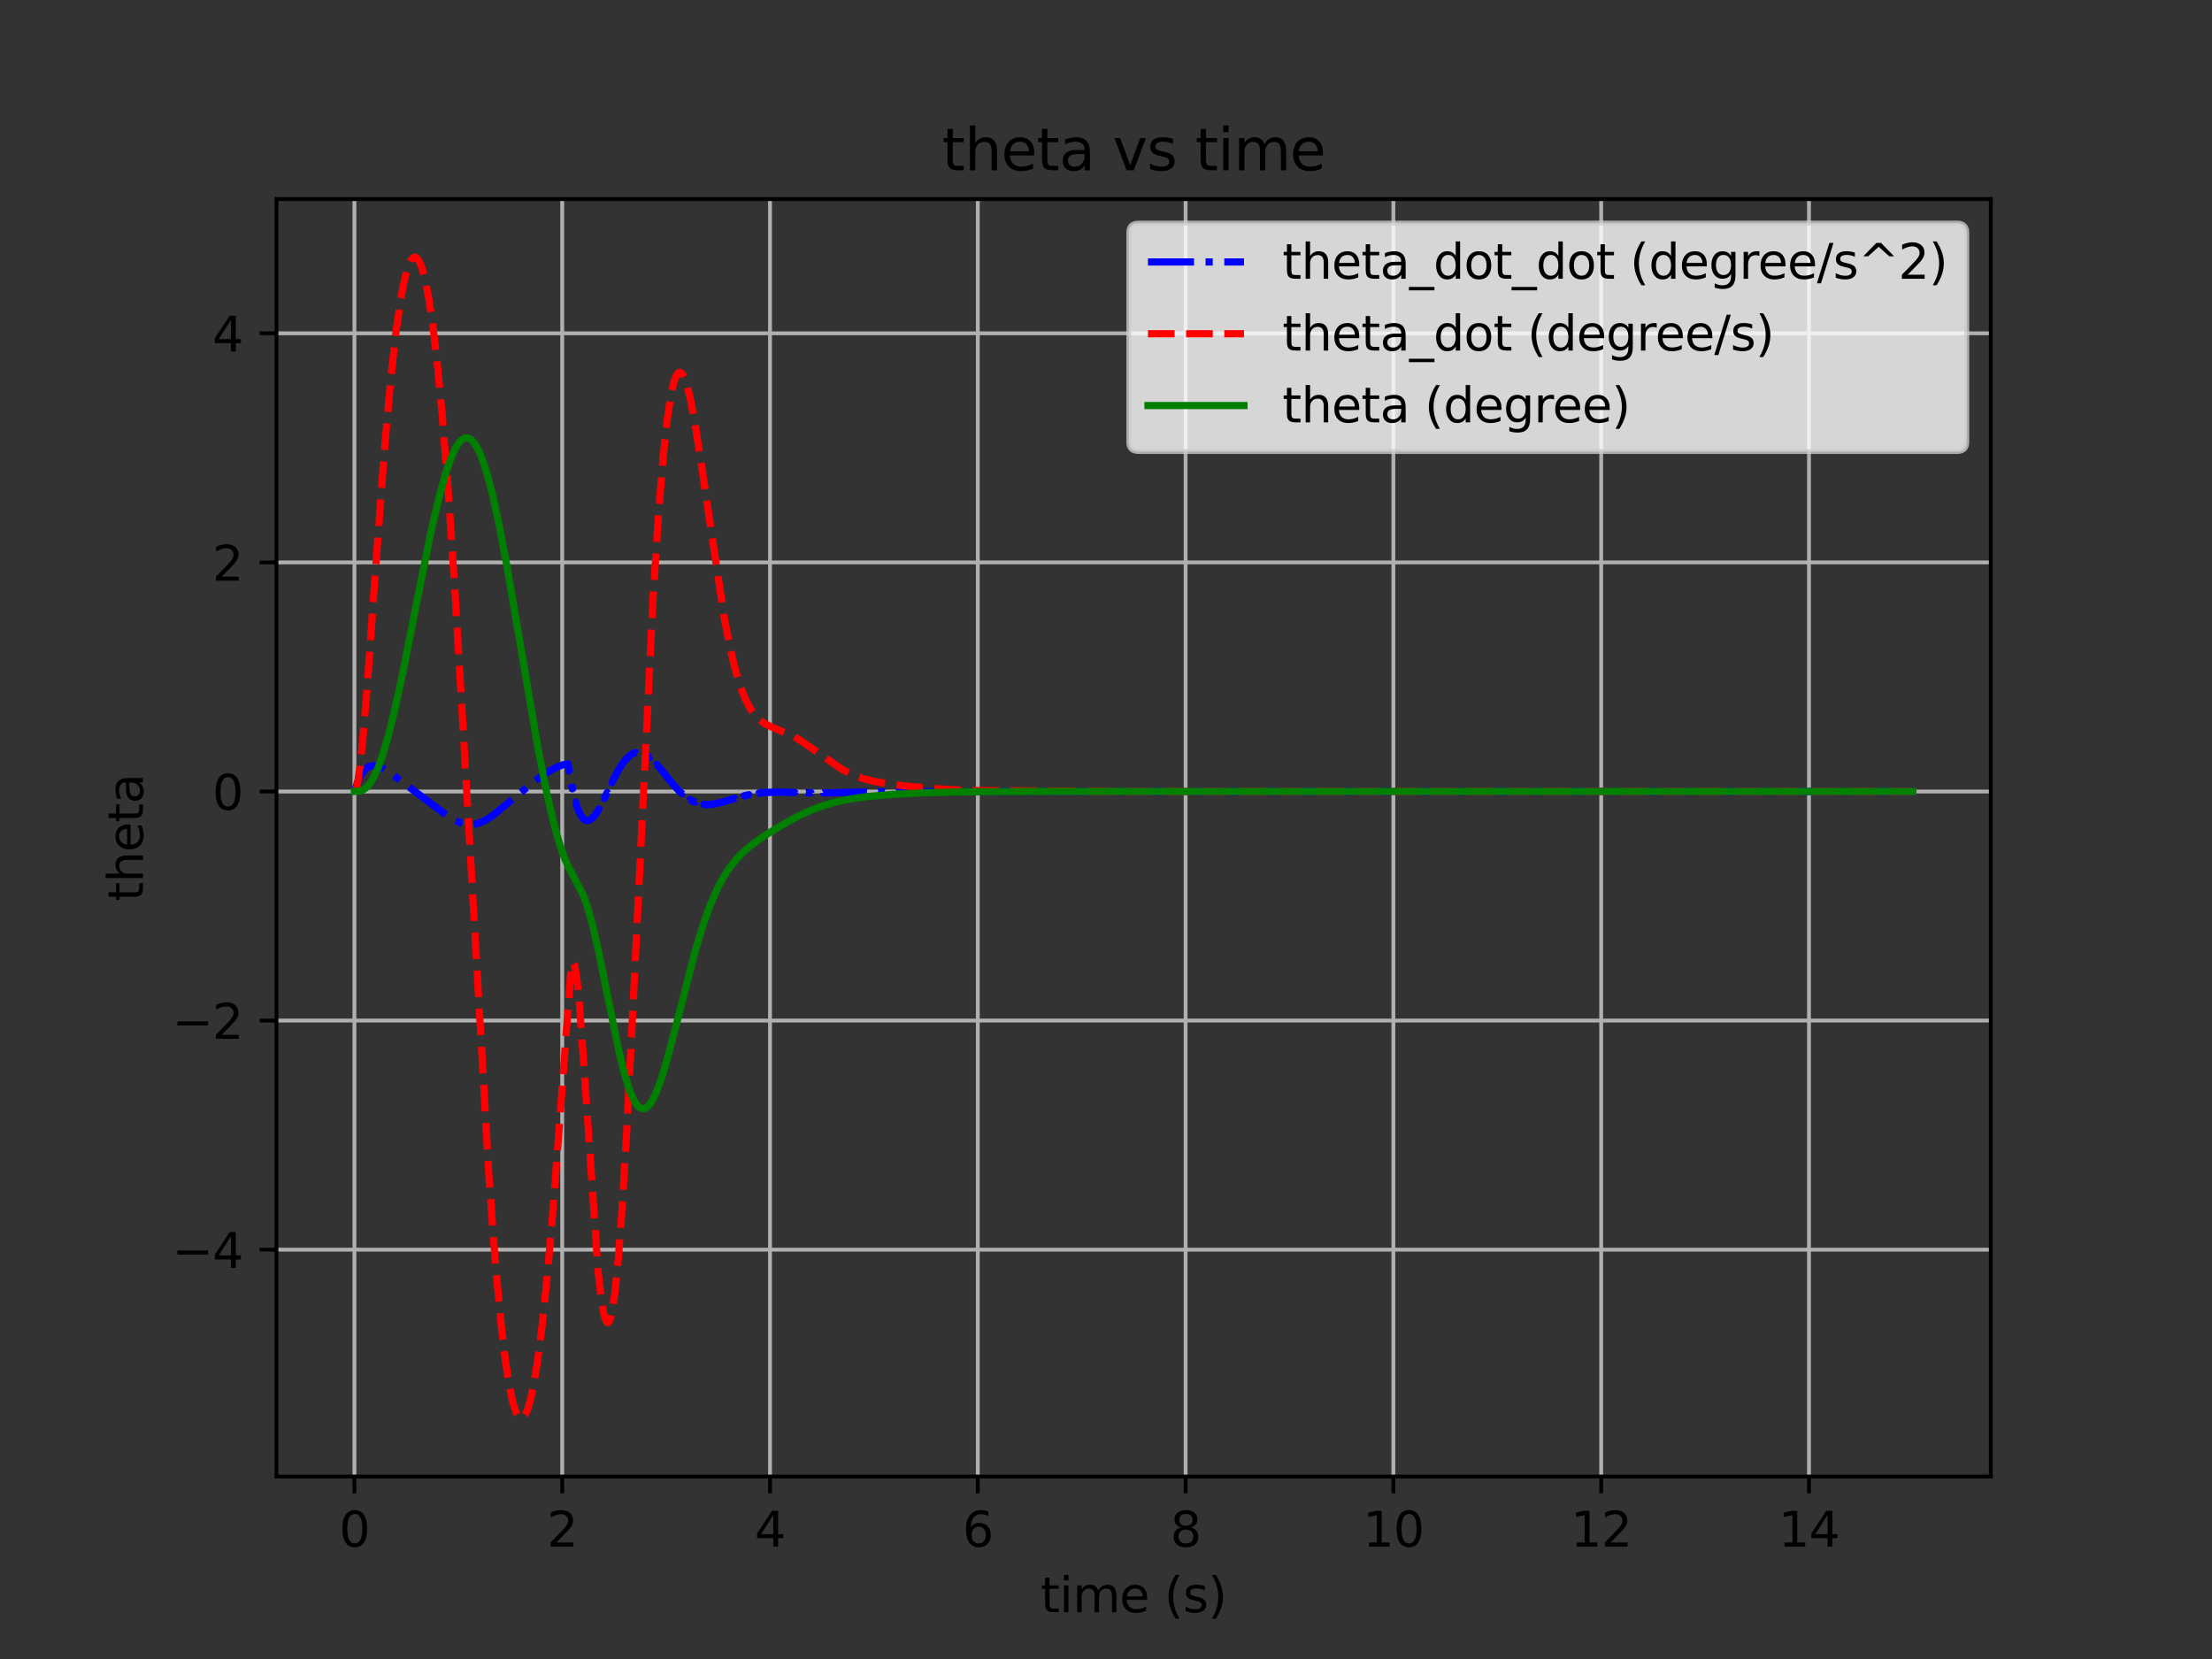 <?xml version="1.0" encoding="utf-8" standalone="no"?>
<!DOCTYPE svg PUBLIC "-//W3C//DTD SVG 1.1//EN"
  "http://www.w3.org/Graphics/SVG/1.1/DTD/svg11.dtd">
<svg xmlns:xlink="http://www.w3.org/1999/xlink" width="460.8pt" height="345.6pt" viewBox="0 0 460.8 345.6" xmlns="http://www.w3.org/2000/svg" version="1.1">
 <rect x="0" y="0" width="460.8" height="345.6" fill="#333333" stroke="none"/>
 <defs>
  <style type="text/css">*{stroke-linejoin: round; stroke-linecap: butt}</style>
 </defs>
 <g id="figure_1">
  <g id="patch_1">
   <path d="M 0 345.6 
L 460.8 345.6 
L 460.8 0 
L 0 0 
L 0 345.6 
z
" style="fill: none"/>
  </g>
  <g id="axes_1">
   <g id="patch_2">
    <path d="M 57.6 307.584 
L 414.72 307.584 
L 414.72 41.472 
L 57.6 41.472 
L 57.6 307.584 
z
" style="fill: none"/>
   </g>
   <g id="matplotlib.axis_1">
    <g id="xtick_1">
     <g id="line2d_1">
      <path d="M 73.833 307.584 
L 73.833 41.472 
" clip-path="url(#p78b3582266)" style="fill: none; stroke: #b0b0b0; stroke-width: 0.8; stroke-linecap: square"/>
     </g>
     <g id="line2d_2">
      <defs>
       <path id="mc7a5b410d0" d="M 0 0 
L 0 3.5 
" style="stroke: #000000; stroke-width: 0.8"/>
      </defs>
      <g>
       <use xlink:href="#mc7a5b410d0" x="73.833" y="307.584" style="stroke: #000000; stroke-width: 0.8"/>
      </g>
     </g>
     <g id="text_1">
      <!-- 0 -->
      <g transform="translate(70.651 322.182)scale(0.1 -0.1)">
       <defs>
        <path id="DejaVuSans-30" d="M 2034 4250 
Q 1547 4250 1301 3770 
Q 1056 3291 1056 2328 
Q 1056 1369 1301 889 
Q 1547 409 2034 409 
Q 2525 409 2770 889 
Q 3016 1369 3016 2328 
Q 3016 3291 2770 3770 
Q 2525 4250 2034 4250 
z
M 2034 4750 
Q 2819 4750 3233 4129 
Q 3647 3509 3647 2328 
Q 3647 1150 3233 529 
Q 2819 -91 2034 -91 
Q 1250 -91 836 529 
Q 422 1150 422 2328 
Q 422 3509 836 4129 
Q 1250 4750 2034 4750 
z
" transform="scale(0.016)"/>
       </defs>
       <use xlink:href="#DejaVuSans-30"/>
      </g>
     </g>
    </g>
    <g id="xtick_2">
     <g id="line2d_3">
      <path d="M 117.12 307.584 
L 117.12 41.472 
" clip-path="url(#p78b3582266)" style="fill: none; stroke: #b0b0b0; stroke-width: 0.8; stroke-linecap: square"/>
     </g>
     <g id="line2d_4">
      <g>
       <use xlink:href="#mc7a5b410d0" x="117.12" y="307.584" style="stroke: #000000; stroke-width: 0.8"/>
      </g>
     </g>
     <g id="text_2">
      <!-- 2 -->
      <g transform="translate(113.939 322.182)scale(0.1 -0.1)">
       <defs>
        <path id="DejaVuSans-32" d="M 1228 531 
L 3431 531 
L 3431 0 
L 469 0 
L 469 531 
Q 828 903 1448 1529 
Q 2069 2156 2228 2338 
Q 2531 2678 2651 2914 
Q 2772 3150 2772 3378 
Q 2772 3750 2511 3984 
Q 2250 4219 1831 4219 
Q 1534 4219 1204 4116 
Q 875 4013 500 3803 
L 500 4441 
Q 881 4594 1212 4672 
Q 1544 4750 1819 4750 
Q 2544 4750 2975 4387 
Q 3406 4025 3406 3419 
Q 3406 3131 3298 2873 
Q 3191 2616 2906 2266 
Q 2828 2175 2409 1742 
Q 1991 1309 1228 531 
z
" transform="scale(0.016)"/>
       </defs>
       <use xlink:href="#DejaVuSans-32"/>
      </g>
     </g>
    </g>
    <g id="xtick_3">
     <g id="line2d_5">
      <path d="M 160.407 307.584 
L 160.407 41.472 
" clip-path="url(#p78b3582266)" style="fill: none; stroke: #b0b0b0; stroke-width: 0.8; stroke-linecap: square"/>
     </g>
     <g id="line2d_6">
      <g>
       <use xlink:href="#mc7a5b410d0" x="160.407" y="307.584" style="stroke: #000000; stroke-width: 0.8"/>
      </g>
     </g>
     <g id="text_3">
      <!-- 4 -->
      <g transform="translate(157.226 322.182)scale(0.1 -0.1)">
       <defs>
        <path id="DejaVuSans-34" d="M 2419 4116 
L 825 1625 
L 2419 1625 
L 2419 4116 
z
M 2253 4666 
L 3047 4666 
L 3047 1625 
L 3713 1625 
L 3713 1100 
L 3047 1100 
L 3047 0 
L 2419 0 
L 2419 1100 
L 313 1100 
L 313 1709 
L 2253 4666 
z
" transform="scale(0.016)"/>
       </defs>
       <use xlink:href="#DejaVuSans-34"/>
      </g>
     </g>
    </g>
    <g id="xtick_4">
     <g id="line2d_7">
      <path d="M 203.695 307.584 
L 203.695 41.472 
" clip-path="url(#p78b3582266)" style="fill: none; stroke: #b0b0b0; stroke-width: 0.8; stroke-linecap: square"/>
     </g>
     <g id="line2d_8">
      <g>
       <use xlink:href="#mc7a5b410d0" x="203.695" y="307.584" style="stroke: #000000; stroke-width: 0.8"/>
      </g>
     </g>
     <g id="text_4">
      <!-- 6 -->
      <g transform="translate(200.513 322.182)scale(0.1 -0.1)">
       <defs>
        <path id="DejaVuSans-36" d="M 2113 2584 
Q 1688 2584 1439 2293 
Q 1191 2003 1191 1497 
Q 1191 994 1439 701 
Q 1688 409 2113 409 
Q 2538 409 2786 701 
Q 3034 994 3034 1497 
Q 3034 2003 2786 2293 
Q 2538 2584 2113 2584 
z
M 3366 4563 
L 3366 3988 
Q 3128 4100 2886 4159 
Q 2644 4219 2406 4219 
Q 1781 4219 1451 3797 
Q 1122 3375 1075 2522 
Q 1259 2794 1537 2939 
Q 1816 3084 2150 3084 
Q 2853 3084 3261 2657 
Q 3669 2231 3669 1497 
Q 3669 778 3244 343 
Q 2819 -91 2113 -91 
Q 1303 -91 875 529 
Q 447 1150 447 2328 
Q 447 3434 972 4092 
Q 1497 4750 2381 4750 
Q 2619 4750 2861 4703 
Q 3103 4656 3366 4563 
z
" transform="scale(0.016)"/>
       </defs>
       <use xlink:href="#DejaVuSans-36"/>
      </g>
     </g>
    </g>
    <g id="xtick_5">
     <g id="line2d_9">
      <path d="M 246.982 307.584 
L 246.982 41.472 
" clip-path="url(#p78b3582266)" style="fill: none; stroke: #b0b0b0; stroke-width: 0.8; stroke-linecap: square"/>
     </g>
     <g id="line2d_10">
      <g>
       <use xlink:href="#mc7a5b410d0" x="246.982" y="307.584" style="stroke: #000000; stroke-width: 0.8"/>
      </g>
     </g>
     <g id="text_5">
      <!-- 8 -->
      <g transform="translate(243.801 322.182)scale(0.1 -0.1)">
       <defs>
        <path id="DejaVuSans-38" d="M 2034 2216 
Q 1584 2216 1326 1975 
Q 1069 1734 1069 1313 
Q 1069 891 1326 650 
Q 1584 409 2034 409 
Q 2484 409 2743 651 
Q 3003 894 3003 1313 
Q 3003 1734 2745 1975 
Q 2488 2216 2034 2216 
z
M 1403 2484 
Q 997 2584 770 2862 
Q 544 3141 544 3541 
Q 544 4100 942 4425 
Q 1341 4750 2034 4750 
Q 2731 4750 3128 4425 
Q 3525 4100 3525 3541 
Q 3525 3141 3298 2862 
Q 3072 2584 2669 2484 
Q 3125 2378 3379 2068 
Q 3634 1759 3634 1313 
Q 3634 634 3220 271 
Q 2806 -91 2034 -91 
Q 1263 -91 848 271 
Q 434 634 434 1313 
Q 434 1759 690 2068 
Q 947 2378 1403 2484 
z
M 1172 3481 
Q 1172 3119 1398 2916 
Q 1625 2713 2034 2713 
Q 2441 2713 2670 2916 
Q 2900 3119 2900 3481 
Q 2900 3844 2670 4047 
Q 2441 4250 2034 4250 
Q 1625 4250 1398 4047 
Q 1172 3844 1172 3481 
z
" transform="scale(0.016)"/>
       </defs>
       <use xlink:href="#DejaVuSans-38"/>
      </g>
     </g>
    </g>
    <g id="xtick_6">
     <g id="line2d_11">
      <path d="M 290.269 307.584 
L 290.269 41.472 
" clip-path="url(#p78b3582266)" style="fill: none; stroke: #b0b0b0; stroke-width: 0.8; stroke-linecap: square"/>
     </g>
     <g id="line2d_12">
      <g>
       <use xlink:href="#mc7a5b410d0" x="290.269" y="307.584" style="stroke: #000000; stroke-width: 0.8"/>
      </g>
     </g>
     <g id="text_6">
      <!-- 10 -->
      <g transform="translate(283.907 322.182)scale(0.1 -0.1)">
       <defs>
        <path id="DejaVuSans-31" d="M 794 531 
L 1825 531 
L 1825 4091 
L 703 3866 
L 703 4441 
L 1819 4666 
L 2450 4666 
L 2450 531 
L 3481 531 
L 3481 0 
L 794 0 
L 794 531 
z
" transform="scale(0.016)"/>
       </defs>
       <use xlink:href="#DejaVuSans-31"/>
       <use xlink:href="#DejaVuSans-30" x="63.623"/>
      </g>
     </g>
    </g>
    <g id="xtick_7">
     <g id="line2d_13">
      <path d="M 333.556 307.584 
L 333.556 41.472 
" clip-path="url(#p78b3582266)" style="fill: none; stroke: #b0b0b0; stroke-width: 0.8; stroke-linecap: square"/>
     </g>
     <g id="line2d_14">
      <g>
       <use xlink:href="#mc7a5b410d0" x="333.556" y="307.584" style="stroke: #000000; stroke-width: 0.8"/>
      </g>
     </g>
     <g id="text_7">
      <!-- 12 -->
      <g transform="translate(327.194 322.182)scale(0.1 -0.1)">
       <use xlink:href="#DejaVuSans-31"/>
       <use xlink:href="#DejaVuSans-32" x="63.623"/>
      </g>
     </g>
    </g>
    <g id="xtick_8">
     <g id="line2d_15">
      <path d="M 376.844 307.584 
L 376.844 41.472 
" clip-path="url(#p78b3582266)" style="fill: none; stroke: #b0b0b0; stroke-width: 0.8; stroke-linecap: square"/>
     </g>
     <g id="line2d_16">
      <g>
       <use xlink:href="#mc7a5b410d0" x="376.844" y="307.584" style="stroke: #000000; stroke-width: 0.8"/>
      </g>
     </g>
     <g id="text_8">
      <!-- 14 -->
      <g transform="translate(370.481 322.182)scale(0.1 -0.1)">
       <use xlink:href="#DejaVuSans-31"/>
       <use xlink:href="#DejaVuSans-34" x="63.623"/>
      </g>
     </g>
    </g>
    <g id="text_9">
     <!-- time (s) -->
     <g transform="translate(216.769 335.861)scale(0.1 -0.1)">
      <defs>
       <path id="DejaVuSans-74" d="M 1172 4494 
L 1172 3500 
L 2356 3500 
L 2356 3053 
L 1172 3053 
L 1172 1153 
Q 1172 725 1289 603 
Q 1406 481 1766 481 
L 2356 481 
L 2356 0 
L 1766 0 
Q 1100 0 847 248 
Q 594 497 594 1153 
L 594 3053 
L 172 3053 
L 172 3500 
L 594 3500 
L 594 4494 
L 1172 4494 
z
" transform="scale(0.016)"/>
       <path id="DejaVuSans-69" d="M 603 3500 
L 1178 3500 
L 1178 0 
L 603 0 
L 603 3500 
z
M 603 4863 
L 1178 4863 
L 1178 4134 
L 603 4134 
L 603 4863 
z
" transform="scale(0.016)"/>
       <path id="DejaVuSans-6d" d="M 3328 2828 
Q 3544 3216 3844 3400 
Q 4144 3584 4550 3584 
Q 5097 3584 5394 3201 
Q 5691 2819 5691 2113 
L 5691 0 
L 5113 0 
L 5113 2094 
Q 5113 2597 4934 2840 
Q 4756 3084 4391 3084 
Q 3944 3084 3684 2787 
Q 3425 2491 3425 1978 
L 3425 0 
L 2847 0 
L 2847 2094 
Q 2847 2600 2669 2842 
Q 2491 3084 2119 3084 
Q 1678 3084 1418 2786 
Q 1159 2488 1159 1978 
L 1159 0 
L 581 0 
L 581 3500 
L 1159 3500 
L 1159 2956 
Q 1356 3278 1631 3431 
Q 1906 3584 2284 3584 
Q 2666 3584 2933 3390 
Q 3200 3197 3328 2828 
z
" transform="scale(0.016)"/>
       <path id="DejaVuSans-65" d="M 3597 1894 
L 3597 1613 
L 953 1613 
Q 991 1019 1311 708 
Q 1631 397 2203 397 
Q 2534 397 2845 478 
Q 3156 559 3463 722 
L 3463 178 
Q 3153 47 2828 -22 
Q 2503 -91 2169 -91 
Q 1331 -91 842 396 
Q 353 884 353 1716 
Q 353 2575 817 3079 
Q 1281 3584 2069 3584 
Q 2775 3584 3186 3129 
Q 3597 2675 3597 1894 
z
M 3022 2063 
Q 3016 2534 2758 2815 
Q 2500 3097 2075 3097 
Q 1594 3097 1305 2825 
Q 1016 2553 972 2059 
L 3022 2063 
z
" transform="scale(0.016)"/>
       <path id="DejaVuSans-20" transform="scale(0.016)"/>
       <path id="DejaVuSans-28" d="M 1984 4856 
Q 1566 4138 1362 3434 
Q 1159 2731 1159 2009 
Q 1159 1288 1364 580 
Q 1569 -128 1984 -844 
L 1484 -844 
Q 1016 -109 783 600 
Q 550 1309 550 2009 
Q 550 2706 781 3412 
Q 1013 4119 1484 4856 
L 1984 4856 
z
" transform="scale(0.016)"/>
       <path id="DejaVuSans-73" d="M 2834 3397 
L 2834 2853 
Q 2591 2978 2328 3040 
Q 2066 3103 1784 3103 
Q 1356 3103 1142 2972 
Q 928 2841 928 2578 
Q 928 2378 1081 2264 
Q 1234 2150 1697 2047 
L 1894 2003 
Q 2506 1872 2764 1633 
Q 3022 1394 3022 966 
Q 3022 478 2636 193 
Q 2250 -91 1575 -91 
Q 1294 -91 989 -36 
Q 684 19 347 128 
L 347 722 
Q 666 556 975 473 
Q 1284 391 1588 391 
Q 1994 391 2212 530 
Q 2431 669 2431 922 
Q 2431 1156 2273 1281 
Q 2116 1406 1581 1522 
L 1381 1569 
Q 847 1681 609 1914 
Q 372 2147 372 2553 
Q 372 3047 722 3315 
Q 1072 3584 1716 3584 
Q 2034 3584 2315 3537 
Q 2597 3491 2834 3397 
z
" transform="scale(0.016)"/>
       <path id="DejaVuSans-29" d="M 513 4856 
L 1013 4856 
Q 1481 4119 1714 3412 
Q 1947 2706 1947 2009 
Q 1947 1309 1714 600 
Q 1481 -109 1013 -844 
L 513 -844 
Q 928 -128 1133 580 
Q 1338 1288 1338 2009 
Q 1338 2731 1133 3434 
Q 928 4138 513 4856 
z
" transform="scale(0.016)"/>
      </defs>
      <use xlink:href="#DejaVuSans-74"/>
      <use xlink:href="#DejaVuSans-69" x="39.209"/>
      <use xlink:href="#DejaVuSans-6d" x="66.992"/>
      <use xlink:href="#DejaVuSans-65" x="164.404"/>
      <use xlink:href="#DejaVuSans-20" x="225.928"/>
      <use xlink:href="#DejaVuSans-28" x="257.715"/>
      <use xlink:href="#DejaVuSans-73" x="296.729"/>
      <use xlink:href="#DejaVuSans-29" x="348.828"/>
     </g>
    </g>
   </g>
   <g id="matplotlib.axis_2">
    <g id="ytick_1">
     <g id="line2d_17">
      <path d="M 57.6 260.327 
L 414.72 260.327 
" clip-path="url(#p78b3582266)" style="fill: none; stroke: #b0b0b0; stroke-width: 0.8; stroke-linecap: square"/>
     </g>
     <g id="line2d_18">
      <defs>
       <path id="ma5ebb34f6c" d="M 0 0 
L -3.5 0 
" style="stroke: #000000; stroke-width: 0.8"/>
      </defs>
      <g>
       <use xlink:href="#ma5ebb34f6c" x="57.6" y="260.327" style="stroke: #000000; stroke-width: 0.8"/>
      </g>
     </g>
     <g id="text_10">
      <!-- −4 -->
      <g transform="translate(35.858 264.127)scale(0.1 -0.1)">
       <defs>
        <path id="DejaVuSans-2212" d="M 678 2272 
L 4684 2272 
L 4684 1741 
L 678 1741 
L 678 2272 
z
" transform="scale(0.016)"/>
       </defs>
       <use xlink:href="#DejaVuSans-2212"/>
       <use xlink:href="#DejaVuSans-34" x="83.789"/>
      </g>
     </g>
    </g>
    <g id="ytick_2">
     <g id="line2d_19">
      <path d="M 57.6 212.605 
L 414.72 212.605 
" clip-path="url(#p78b3582266)" style="fill: none; stroke: #b0b0b0; stroke-width: 0.8; stroke-linecap: square"/>
     </g>
     <g id="line2d_20">
      <g>
       <use xlink:href="#ma5ebb34f6c" x="57.6" y="212.605" style="stroke: #000000; stroke-width: 0.8"/>
      </g>
     </g>
     <g id="text_11">
      <!-- −2 -->
      <g transform="translate(35.858 216.404)scale(0.1 -0.1)">
       <use xlink:href="#DejaVuSans-2212"/>
       <use xlink:href="#DejaVuSans-32" x="83.789"/>
      </g>
     </g>
    </g>
    <g id="ytick_3">
     <g id="line2d_21">
      <path d="M 57.6 164.883 
L 414.72 164.883 
" clip-path="url(#p78b3582266)" style="fill: none; stroke: #b0b0b0; stroke-width: 0.8; stroke-linecap: square"/>
     </g>
     <g id="line2d_22">
      <g>
       <use xlink:href="#ma5ebb34f6c" x="57.6" y="164.883" style="stroke: #000000; stroke-width: 0.8"/>
      </g>
     </g>
     <g id="text_12">
      <!-- 0 -->
      <g transform="translate(44.237 168.682)scale(0.1 -0.1)">
       <use xlink:href="#DejaVuSans-30"/>
      </g>
     </g>
    </g>
    <g id="ytick_4">
     <g id="line2d_23">
      <path d="M 57.6 117.161 
L 414.72 117.161 
" clip-path="url(#p78b3582266)" style="fill: none; stroke: #b0b0b0; stroke-width: 0.8; stroke-linecap: square"/>
     </g>
     <g id="line2d_24">
      <g>
       <use xlink:href="#ma5ebb34f6c" x="57.6" y="117.161" style="stroke: #000000; stroke-width: 0.8"/>
      </g>
     </g>
     <g id="text_13">
      <!-- 2 -->
      <g transform="translate(44.237 120.96)scale(0.1 -0.1)">
       <use xlink:href="#DejaVuSans-32"/>
      </g>
     </g>
    </g>
    <g id="ytick_5">
     <g id="line2d_25">
      <path d="M 57.6 69.438 
L 414.72 69.438 
" clip-path="url(#p78b3582266)" style="fill: none; stroke: #b0b0b0; stroke-width: 0.8; stroke-linecap: square"/>
     </g>
     <g id="line2d_26">
      <g>
       <use xlink:href="#ma5ebb34f6c" x="57.6" y="69.438" style="stroke: #000000; stroke-width: 0.8"/>
      </g>
     </g>
     <g id="text_14">
      <!-- 4 -->
      <g transform="translate(44.237 73.238)scale(0.1 -0.1)">
       <use xlink:href="#DejaVuSans-34"/>
      </g>
     </g>
    </g>
    <g id="text_15">
     <!-- theta -->
     <g transform="translate(29.778 187.758)rotate(-90)scale(0.1 -0.1)">
      <defs>
       <path id="DejaVuSans-68" d="M 3513 2113 
L 3513 0 
L 2938 0 
L 2938 2094 
Q 2938 2591 2744 2837 
Q 2550 3084 2163 3084 
Q 1697 3084 1428 2787 
Q 1159 2491 1159 1978 
L 1159 0 
L 581 0 
L 581 4863 
L 1159 4863 
L 1159 2956 
Q 1366 3272 1645 3428 
Q 1925 3584 2291 3584 
Q 2894 3584 3203 3211 
Q 3513 2838 3513 2113 
z
" transform="scale(0.016)"/>
       <path id="DejaVuSans-61" d="M 2194 1759 
Q 1497 1759 1228 1600 
Q 959 1441 959 1056 
Q 959 750 1161 570 
Q 1363 391 1709 391 
Q 2188 391 2477 730 
Q 2766 1069 2766 1631 
L 2766 1759 
L 2194 1759 
z
M 3341 1997 
L 3341 0 
L 2766 0 
L 2766 531 
Q 2569 213 2275 61 
Q 1981 -91 1556 -91 
Q 1019 -91 701 211 
Q 384 513 384 1019 
Q 384 1609 779 1909 
Q 1175 2209 1959 2209 
L 2766 2209 
L 2766 2266 
Q 2766 2663 2505 2880 
Q 2244 3097 1772 3097 
Q 1472 3097 1187 3025 
Q 903 2953 641 2809 
L 641 3341 
Q 956 3463 1253 3523 
Q 1550 3584 1831 3584 
Q 2591 3584 2966 3190 
Q 3341 2797 3341 1997 
z
" transform="scale(0.016)"/>
      </defs>
      <use xlink:href="#DejaVuSans-74"/>
      <use xlink:href="#DejaVuSans-68" x="39.209"/>
      <use xlink:href="#DejaVuSans-65" x="102.588"/>
      <use xlink:href="#DejaVuSans-74" x="164.111"/>
      <use xlink:href="#DejaVuSans-61" x="203.32"/>
     </g>
    </g>
   </g>
   <g id="line2d_27">
    <path d="M 73.833 164.883 
L 73.865 164.778 
L 74.601 162.637 
L 75.309 161.222 
L 75.993 160.324 
L 76.662 159.797 
L 77.339 159.539 
L 78.066 159.502 
L 78.906 159.689 
L 79.956 160.165 
L 81.412 161.09 
L 84.165 163.157 
L 92.966 169.8 
L 94.801 170.91 
L 96.167 171.487 
L 97.338 171.747 
L 98.426 171.762 
L 99.511 171.553 
L 100.675 171.096 
L 102.05 170.305 
L 103.303 169.354 
L 111.376 162.718 
L 113.928 160.951 
L 115.808 159.89 
L 117.161 159.354 
L 118.332 159.105 
L 118.544 160.509 
L 118.546 160.507 
L 118.561 160.618 
L 118.564 160.617 
L 118.765 161.827 
L 118.767 161.825 
L 118.787 161.953 
L 118.789 161.951 
L 118.984 163.039 
L 118.986 163.036 
L 119.014 163.201 
L 119.016 163.198 
L 119.202 164.149 
L 119.204 164.144 
L 119.237 164.318 
L 119.239 164.313 
L 119.421 165.159 
L 119.423 165.153 
L 119.464 165.351 
L 119.466 165.345 
L 119.639 166.074 
L 119.641 166.068 
L 119.687 166.265 
L 119.689 166.258 
L 119.858 166.899 
L 119.86 166.891 
L 119.914 167.101 
L 119.916 167.093 
L 120.077 167.637 
L 120.079 167.628 
L 120.137 167.831 
L 120.139 167.822 
L 120.295 168.292 
L 120.297 168.283 
L 120.364 168.488 
L 120.367 168.478 
L 120.518 168.879 
L 120.52 168.869 
L 120.594 169.05 
L 120.596 169.039 
L 120.732 169.368 
L 120.739 169.367 
L 120.741 169.356 
L 120.817 169.533 
L 120.819 169.521 
L 120.957 169.794 
L 120.96 169.782 
L 121.042 169.93 
L 121.044 169.918 
L 121.178 170.139 
L 121.18 170.127 
L 121.265 170.27 
L 121.267 170.257 
L 121.397 170.433 
L 121.399 170.419 
L 121.49 170.53 
L 121.492 170.516 
L 121.618 170.651 
L 121.62 170.637 
L 121.715 170.727 
L 121.717 170.713 
L 121.838 170.811 
L 121.843 170.782 
L 121.936 170.862 
L 121.944 170.835 
L 122.061 170.9 
L 122.063 170.885 
L 122.113 170.924 
L 122.169 170.915 
L 122.282 170.952 
L 122.366 170.922 
L 122.397 170.927 
L 122.442 170.95 
L 122.446 170.918 
L 122.509 170.939 
L 122.624 170.89 
L 122.661 170.904 
L 122.665 170.871 
L 122.732 170.879 
L 122.851 170.806 
L 122.853 170.822 
L 122.951 170.745 
L 122.953 170.761 
L 123.076 170.664 
L 123.078 170.68 
L 123.178 170.601 
L 123.301 170.484 
L 123.304 170.499 
L 123.399 170.407 
L 123.401 170.422 
L 123.531 170.265 
L 123.533 170.28 
L 123.626 170.158 
L 123.628 170.173 
L 123.756 170.016 
L 123.758 170.031 
L 123.847 169.901 
L 123.849 169.915 
L 123.983 169.719 
L 123.985 169.734 
L 124.074 169.593 
L 124.076 169.607 
L 124.21 169.395 
L 124.213 169.41 
L 124.301 169.259 
L 124.304 169.273 
L 124.438 169.047 
L 124.44 169.062 
L 124.524 168.908 
L 124.526 168.922 
L 124.665 168.679 
L 124.667 168.693 
L 124.752 168.532 
L 124.754 168.546 
L 124.894 168.271 
L 124.897 168.286 
L 124.981 168.118 
L 124.983 168.132 
L 125.124 167.848 
L 125.126 167.862 
L 125.21 167.689 
L 125.213 167.703 
L 125.353 167.411 
L 125.355 167.425 
L 125.44 167.247 
L 125.442 167.261 
L 125.583 166.963 
L 125.585 166.976 
L 125.665 166.802 
L 125.803 166.518 
L 125.806 166.532 
L 125.884 166.341 
L 125.886 166.355 
L 126.026 166.047 
L 126.029 166.061 
L 126.109 165.882 
L 126.111 165.896 
L 126.256 165.577 
L 126.258 165.591 
L 126.338 165.411 
L 126.483 165.09 
L 126.485 165.104 
L 126.565 164.923 
L 126.567 164.937 
L 126.712 164.616 
L 126.715 164.63 
L 126.793 164.434 
L 126.795 164.448 
L 126.935 164.134 
L 126.938 164.148 
L 127.018 163.966 
L 127.02 163.98 
L 127.16 163.667 
L 127.163 163.681 
L 127.243 163.5 
L 127.245 163.514 
L 127.386 163.202 
L 127.388 163.217 
L 127.468 163.037 
L 127.47 163.051 
L 127.611 162.741 
L 127.613 162.756 
L 127.693 162.577 
L 127.695 162.592 
L 127.836 162.285 
L 127.838 162.299 
L 127.922 162.116 
L 127.925 162.131 
L 128.063 161.849 
L 128.065 161.863 
L 128.15 161.682 
L 128.152 161.697 
L 128.292 161.398 
L 128.295 161.412 
L 128.379 161.234 
L 128.381 161.249 
L 128.52 160.976 
L 128.522 160.99 
L 128.606 160.815 
L 128.608 160.83 
L 128.745 160.583 
L 128.747 160.598 
L 128.831 160.426 
L 128.834 160.441 
L 128.972 160.178 
L 128.974 160.193 
L 129.061 160.04 
L 129.063 160.055 
L 129.195 159.825 
L 129.197 159.84 
L 129.282 159.675 
L 129.284 159.691 
L 129.416 159.466 
L 129.418 159.481 
L 129.504 159.336 
L 129.507 159.352 
L 129.639 159.134 
L 129.641 159.149 
L 129.732 159.003 
L 129.734 159.018 
L 129.864 158.828 
L 129.866 158.844 
L 129.957 158.702 
L 129.959 158.718 
L 130.089 158.535 
L 130.091 158.55 
L 130.182 158.414 
L 130.184 158.43 
L 130.314 158.254 
L 130.316 158.27 
L 130.409 158.155 
L 130.411 158.171 
L 130.537 158.007 
L 130.539 158.023 
L 130.632 157.914 
L 130.634 157.93 
L 130.76 157.774 
L 130.762 157.79 
L 130.859 157.682 
L 130.862 157.699 
L 130.985 157.571 
L 130.987 157.588 
L 131.084 157.486 
L 131.087 157.503 
L 131.21 157.383 
L 131.212 157.4 
L 131.31 157.305 
L 131.312 157.323 
L 131.433 157.232 
L 131.435 157.248 
L 131.532 157.16 
L 131.535 157.177 
L 131.632 157.092 
L 131.652 157.098 
L 131.654 157.115 
L 131.751 157.033 
L 131.753 157.05 
L 131.87 156.979 
L 131.872 156.996 
L 131.974 156.919 
L 131.976 156.937 
L 131.983 156.952 
L 132.093 156.874 
L 132.123 156.896 
L 132.199 156.84 
L 132.201 156.857 
L 132.318 156.804 
L 132.361 156.823 
L 132.424 156.778 
L 132.426 156.795 
L 132.539 156.752 
L 132.574 156.777 
L 132.569 156.741 
L 132.647 156.753 
L 132.671 156.764 
L 132.76 156.718 
L 132.857 156.748 
L 132.874 156.744 
L 132.941 156.709 
L 132.987 156.719 
L 133.035 156.747 
L 133.03 156.71 
L 133.099 156.736 
L 133.199 156.721 
L 133.119 156.751 
L 133.21 156.739 
L 133.232 156.736 
L 133.322 156.765 
L 133.359 156.743 
L 133.364 156.78 
L 133.435 156.757 
L 133.55 156.811 
L 133.599 156.793 
L 133.604 156.831 
L 133.658 156.813 
L 133.777 156.877 
L 133.831 156.863 
L 133.835 156.902 
L 133.885 156.888 
L 134.004 156.962 
L 134.006 156.943 
L 134.11 157 
L 134.112 156.981 
L 134.231 157.065 
L 134.234 157.046 
L 134.338 157.112 
L 134.34 157.093 
L 134.459 157.186 
L 134.461 157.168 
L 134.56 157.24 
L 134.563 157.222 
L 134.679 157.304 
L 134.682 157.286 
L 134.779 157.384 
L 134.781 157.366 
L 134.902 157.459 
L 134.905 157.441 
L 135.004 157.528 
L 135.006 157.51 
L 135.13 157.633 
L 135.132 157.615 
L 135.231 157.71 
L 135.234 157.692 
L 135.355 157.803 
L 135.357 157.786 
L 135.45 157.902 
L 135.452 157.884 
L 135.573 158.004 
L 135.576 157.986 
L 135.671 158.091 
L 135.673 158.074 
L 135.794 158.201 
L 135.796 158.183 
L 135.892 158.295 
L 135.894 158.277 
L 136.019 158.416 
L 136.021 158.398 
L 136.117 158.515 
L 136.119 158.498 
L 136.244 158.644 
L 136.246 158.626 
L 136.342 158.749 
L 136.344 158.731 
L 136.469 158.884 
L 136.472 158.867 
L 136.567 158.994 
L 136.569 158.977 
L 136.695 159.136 
L 136.697 159.119 
L 136.794 159.235 
L 136.796 159.217 
L 136.922 159.382 
L 136.924 159.365 
L 137.015 159.497 
L 137.017 159.48 
L 137.143 159.65 
L 137.145 159.633 
L 137.238 159.752 
L 137.24 159.734 
L 137.365 159.909 
L 137.368 159.892 
L 137.461 160.014 
L 137.463 159.997 
L 137.588 160.175 
L 137.591 160.158 
L 137.684 160.283 
L 137.686 160.266 
L 137.816 160.453 
L 137.818 160.436 
L 137.911 160.563 
L 137.913 160.546 
L 138.043 160.736 
L 138.045 160.718 
L 138.138 160.847 
L 138.14 160.83 
L 138.27 161.023 
L 138.272 161.005 
L 138.365 161.135 
L 138.368 161.118 
L 138.495 161.29 
L 138.497 161.273 
L 138.588 161.421 
L 138.59 161.403 
L 138.718 161.576 
L 138.72 161.558 
L 138.813 161.69 
L 138.816 161.672 
L 138.945 161.868 
L 138.948 161.85 
L 139.041 161.981 
L 139.043 161.964 
L 139.171 162.136 
L 139.173 162.119 
L 139.266 162.249 
L 139.268 162.232 
L 139.398 162.426 
L 139.4 162.408 
L 139.493 162.538 
L 139.495 162.52 
L 139.623 162.69 
L 139.625 162.673 
L 139.718 162.801 
L 139.72 162.784 
L 139.846 162.968 
L 139.848 162.951 
L 139.941 163.077 
L 139.943 163.059 
L 140.067 163.219 
L 140.069 163.202 
L 140.16 163.344 
L 140.162 163.326 
L 140.285 163.483 
L 140.287 163.465 
L 140.38 163.587 
L 140.383 163.569 
L 140.508 163.745 
L 140.51 163.728 
L 140.603 163.846 
L 140.606 163.829 
L 140.729 163.978 
L 140.731 163.96 
L 140.822 164.095 
L 140.824 164.076 
L 140.947 164.222 
L 140.95 164.203 
L 141.047 164.321 
L 141.049 164.303 
L 141.175 164.465 
L 141.177 164.448 
L 141.274 164.561 
L 141.276 164.543 
L 141.402 164.7 
L 141.404 164.682 
L 141.502 164.791 
L 141.504 164.773 
L 141.629 164.925 
L 141.631 164.907 
L 141.729 165.012 
L 141.731 164.994 
L 141.857 165.14 
L 141.859 165.122 
L 141.956 165.223 
L 141.958 165.204 
L 142.079 165.341 
L 142.082 165.323 
L 142.177 165.437 
L 142.179 165.419 
L 142.298 165.529 
L 142.3 165.51 
L 142.395 165.62 
L 142.398 165.601 
L 142.519 165.727 
L 142.521 165.708 
L 142.616 165.814 
L 142.618 165.795 
L 142.737 165.893 
L 142.74 165.874 
L 142.839 165.978 
L 142.841 165.959 
L 142.963 166.073 
L 142.965 166.054 
L 143.064 166.153 
L 143.066 166.133 
L 143.188 166.241 
L 143.19 166.222 
L 143.289 166.316 
L 143.291 166.296 
L 143.413 166.398 
L 143.415 166.379 
L 143.517 166.448 
L 143.519 166.429 
L 143.642 166.546 
L 143.644 166.526 
L 143.746 166.59 
L 143.748 166.57 
L 143.867 166.679 
L 143.869 166.66 
L 143.969 166.738 
L 143.971 166.718 
L 144.088 166.8 
L 144.09 166.78 
L 144.19 166.854 
L 144.192 166.834 
L 144.309 166.91 
L 144.311 166.891 
L 144.415 166.96 
L 144.417 166.94 
L 144.534 167.011 
L 144.536 166.991 
L 144.64 167.056 
L 144.642 167.036 
L 144.759 167.101 
L 144.761 167.081 
L 144.863 167.161 
L 144.865 167.141 
L 144.982 167.2 
L 144.984 167.18 
L 145.088 167.235 
L 145.09 167.215 
L 145.207 167.269 
L 145.226 167.251 
L 145.231 167.292 
L 145.315 167.279 
L 145.43 167.349 
L 145.493 167.331 
L 145.497 167.373 
L 145.538 167.354 
L 145.651 167.398 
L 145.67 167.378 
L 145.674 167.419 
L 145.759 167.399 
L 145.874 167.459 
L 145.932 167.437 
L 145.936 167.478 
L 145.982 167.455 
L 146.094 167.491 
L 146.101 167.47 
L 146.194 167.525 
L 146.205 167.504 
L 146.317 167.535 
L 146.358 167.51 
L 146.363 167.551 
L 146.43 167.522 
L 146.532 167.572 
L 146.443 167.521 
L 146.545 167.57 
L 146.612 167.54 
L 146.616 167.58 
L 146.657 167.553 
L 146.7 167.588 
L 146.696 167.547 
L 146.77 167.577 
L 146.865 167.56 
L 146.785 167.595 
L 146.88 167.578 
L 146.954 167.605 
L 146.949 167.564 
L 146.993 167.597 
L 147.038 167.609 
L 147.105 167.574 
L 147.207 167.613 
L 147.118 167.571 
L 147.22 167.61 
L 147.287 167.573 
L 147.332 167.583 
L 147.38 167.613 
L 147.376 167.572 
L 147.445 167.596 
L 147.544 167.569 
L 147.464 167.612 
L 147.555 167.587 
L 147.633 167.607 
L 147.629 167.566 
L 147.668 167.597 
L 147.718 167.603 
L 147.78 167.564 
L 147.802 167.557 
L 147.891 167.592 
L 147.971 167.546 
L 148.003 167.556 
L 148.064 167.578 
L 148.06 167.538 
L 148.112 167.562 
L 148.148 167.571 
L 148.224 167.524 
L 148.237 167.561 
L 148.321 167.511 
L 148.334 167.548 
L 148.406 167.501 
L 148.447 167.507 
L 148.499 167.53 
L 148.495 167.489 
L 148.555 167.509 
L 148.588 167.517 
L 148.668 167.466 
L 148.676 167.504 
L 148.761 167.45 
L 148.778 167.485 
L 148.854 167.435 
L 148.891 167.441 
L 148.947 167.46 
L 148.943 167.42 
L 148.999 167.439 
L 149.04 167.443 
L 149.111 167.392 
L 149.129 167.427 
L 149.218 167.369 
L 149.222 167.409 
L 149.311 167.35 
L 149.334 167.36 
L 149.337 167.381 
L 149.404 167.331 
L 149.443 167.355 
L 149.555 167.306 
L 149.598 167.329 
L 149.661 167.28 
L 149.663 167.3 
L 149.696 167.306 
L 149.776 167.249 
L 149.789 167.286 
L 149.882 167.222 
L 149.886 167.262 
L 149.979 167.198 
L 150.003 167.208 
L 150.005 167.228 
L 150.081 167.172 
L 150.111 167.2 
L 150.228 167.146 
L 150.285 167.162 
L 150.28 167.121 
L 150.336 167.137 
L 150.453 167.082 
L 150.488 167.107 
L 150.559 167.052 
L 150.562 167.072 
L 150.594 167.078 
L 150.678 167.016 
L 150.696 167.05 
L 150.785 166.987 
L 150.787 167.007 
L 150.802 167.021 
L 150.904 166.95 
L 150.908 166.991 
L 151.01 166.92 
L 151.012 166.94 
L 151.12 166.888 
L 151.018 166.958 
L 151.126 166.906 
L 151.129 166.926 
L 151.23 166.856 
L 151.235 166.896 
L 151.345 166.821 
L 151.352 166.839 
L 151.354 166.859 
L 151.455 166.789 
L 151.46 166.829 
L 151.57 166.754 
L 151.577 166.772 
L 151.579 166.793 
L 151.681 166.722 
L 151.683 166.742 
L 151.689 166.76 
L 151.8 166.686 
L 151.808 166.724 
L 151.906 166.656 
L 151.908 166.676 
L 151.923 166.69 
L 152.025 166.619 
L 152.046 166.652 
L 152.131 166.59 
L 152.133 166.61 
L 152.165 166.616 
L 152.25 166.554 
L 152.289 166.578 
L 152.356 166.525 
L 152.358 166.545 
L 152.475 166.49 
L 152.477 166.51 
L 152.535 166.461 
L 152.583 166.481 
L 152.663 166.423 
L 152.7 166.427 
L 152.702 166.447 
L 152.791 166.384 
L 152.808 166.419 
L 152.923 166.344 
L 152.925 166.365 
L 152.927 166.385 
L 153.029 166.317 
L 153.031 166.337 
L 153.064 166.344 
L 153.144 166.286 
L 153.196 166.305 
L 153.191 166.264 
L 153.252 166.279 
L 153.332 166.222 
L 153.364 166.229 
L 153.367 166.249 
L 153.468 166.183 
L 153.473 166.224 
L 153.587 166.152 
L 153.613 166.183 
L 153.693 166.126 
L 153.696 166.147 
L 153.808 166.098 
L 153.81 166.119 
L 153.899 166.059 
L 153.916 166.095 
L 154.031 166.025 
L 154.053 166.058 
L 154.137 166.001 
L 154.139 166.022 
L 154.252 165.975 
L 154.254 165.996 
L 154.347 165.936 
L 154.36 165.974 
L 154.475 165.906 
L 154.509 165.935 
L 154.581 165.885 
L 154.583 165.906 
L 154.659 165.854 
L 154.696 165.861 
L 154.698 165.882 
L 154.799 165.821 
L 154.802 165.841 
L 154.825 165.854 
L 154.914 165.798 
L 154.983 165.815 
L 154.979 165.774 
L 155.022 165.8 
L 155.137 165.736 
L 155.15 165.774 
L 155.243 165.718 
L 155.245 165.739 
L 155.312 165.693 
L 155.358 165.698 
L 155.36 165.719 
L 155.462 165.661 
L 155.464 165.682 
L 155.483 165.696 
L 155.576 165.642 
L 155.659 165.657 
L 155.654 165.615 
L 155.685 165.648 
L 155.799 165.587 
L 155.83 165.62 
L 155.825 165.578 
L 155.908 165.594 
L 156.005 165.54 
L 156.02 165.557 
L 156.022 165.578 
L 156.124 165.523 
L 156.126 165.544 
L 156.239 165.508 
L 156.241 165.529 
L 156.343 165.476 
L 156.345 165.497 
L 156.369 165.511 
L 156.457 165.462 
L 156.553 165.477 
L 156.548 165.435 
L 156.57 165.472 
L 156.685 165.416 
L 156.741 165.443 
L 156.737 165.401 
L 156.797 165.427 
L 156.912 165.373 
L 156.933 165.41 
L 156.929 165.368 
L 157.024 165.384 
L 157.117 165.338 
L 157.137 165.354 
L 157.139 165.375 
L 157.245 165.325 
L 157.247 165.346 
L 157.314 165.307 
L 157.36 165.317 
L 157.362 165.338 
L 157.468 165.289 
L 157.47 165.31 
L 157.516 165.32 
L 157.583 165.282 
L 157.585 165.303 
L 157.691 165.256 
L 157.693 165.277 
L 157.717 165.293 
L 157.806 165.25 
L 157.914 165.224 
L 157.918 165.267 
L 158.033 165.219 
L 158.124 165.242 
L 158.12 165.2 
L 158.146 165.237 
L 158.26 165.19 
L 158.334 165.218 
L 158.329 165.176 
L 158.373 165.21 
L 158.487 165.164 
L 158.544 165.196 
L 158.539 165.154 
L 158.6 165.185 
L 158.715 165.141 
L 158.758 165.176 
L 158.754 165.133 
L 158.827 165.162 
L 158.942 165.119 
L 158.972 165.157 
L 158.968 165.114 
L 159.055 165.142 
L 159.169 165.1 
L 159.191 165.14 
L 159.187 165.097 
L 159.282 165.124 
L 159.397 165.083 
L 159.41 165.124 
L 159.405 165.081 
L 159.509 165.107 
L 159.624 165.068 
L 159.632 165.11 
L 159.628 165.067 
L 159.736 165.093 
L 159.851 165.054 
L 159.86 165.097 
L 159.855 165.054 
L 159.964 165.081 
L 160.078 165.043 
L 160.087 165.086 
L 160.083 165.043 
L 160.191 165.071 
L 160.306 165.034 
L 160.319 165.076 
L 160.314 165.033 
L 160.418 165.062 
L 160.533 165.026 
L 160.55 165.067 
L 160.546 165.024 
L 160.645 165.055 
L 160.76 165.02 
L 160.786 165.061 
L 160.782 165.017 
L 160.873 165.05 
L 160.987 165.015 
L 161.026 165.055 
L 161.022 165.012 
L 161.1 165.046 
L 161.215 165.012 
L 161.267 165.051 
L 161.258 165.008 
L 161.327 165.044 
L 161.442 165.011 
L 161.511 165.048 
L 161.554 165.043 
L 161.669 165.011 
L 161.782 165.044 
L 161.896 165.012 
L 162.009 165.046 
L 162.124 165.014 
L 162.234 165.027 
L 162.249 165.004 
L 162.253 165.047 
L 162.347 165.017 
L 162.457 165.031 
L 162.507 165.005 
L 162.511 165.049 
L 162.565 165.022 
L 162.676 165.036 
L 162.764 165.008 
L 162.769 165.051 
L 162.784 165.028 
L 162.894 165.042 
L 163.005 165.013 
L 163.117 165.049 
L 163.227 165.02 
L 163.34 165.056 
L 163.45 165.028 
L 163.563 165.065 
L 163.673 165.036 
L 163.784 165.052 
L 163.829 165.027 
L 163.833 165.071 
L 163.892 165.045 
L 164.002 165.061 
L 164.104 165.034 
L 164.108 165.077 
L 164.11 165.055 
L 164.221 165.071 
L 164.331 165.043 
L 164.444 165.081 
L 164.554 165.054 
L 164.665 165.07 
L 164.667 165.048 
L 164.671 165.092 
L 164.773 165.065 
L 164.883 165.081 
L 164.955 165.056 
L 164.959 165.1 
L 164.991 165.076 
L 165.102 165.093 
L 165.212 165.066 
L 165.325 165.104 
L 165.435 165.077 
L 165.545 165.094 
L 165.548 165.072 
L 165.552 165.116 
L 165.654 165.089 
L 165.764 165.106 
L 165.848 165.081 
L 165.853 165.124 
L 165.872 165.101 
L 165.983 165.118 
L 166.093 165.091 
L 166.206 165.131 
L 166.316 165.103 
L 166.426 165.121 
L 166.476 165.097 
L 166.48 165.141 
L 166.535 165.116 
L 166.645 165.133 
L 166.755 165.106 
L 166.868 165.145 
L 166.978 165.118 
L 167.089 165.136 
L 167.134 165.112 
L 167.138 165.156 
L 167.197 165.131 
L 167.307 165.148 
L 167.418 165.121 
L 167.53 165.161 
L 167.641 165.133 
L 167.751 165.151 
L 167.822 165.126 
L 167.827 165.17 
L 167.859 165.146 
L 167.97 165.163 
L 168.08 165.136 
L 168.192 165.175 
L 168.303 165.148 
L 168.413 165.165 
L 168.524 165.138 
L 168.636 165.177 
L 168.747 165.149 
L 168.857 165.166 
L 168.933 165.141 
L 168.937 165.185 
L 168.965 165.161 
L 169.076 165.178 
L 169.186 165.151 
L 169.296 165.168 
L 169.329 165.144 
L 169.333 165.188 
L 169.405 165.162 
L 169.515 165.179 
L 169.625 165.151 
L 169.736 165.169 
L 169.738 165.146 
L 169.742 165.19 
L 169.844 165.163 
L 169.954 165.179 
L 170.065 165.152 
L 170.177 165.191 
L 170.288 165.163 
L 170.398 165.179 
L 170.508 165.151 
L 170.621 165.19 
L 170.731 165.162 
L 170.842 165.178 
L 170.952 165.151 
L 171.062 165.167 
L 171.073 165.145 
L 171.078 165.189 
L 171.171 165.161 
L 171.281 165.178 
L 171.391 165.15 
L 171.502 165.166 
L 171.565 165.141 
L 171.569 165.185 
L 171.61 165.161 
L 171.72 165.177 
L 171.831 165.148 
L 171.941 165.165 
L 172.052 165.137 
L 172.164 165.175 
L 172.274 165.147 
L 172.385 165.163 
L 172.495 165.135 
L 172.606 165.152 
L 172.625 165.128 
L 172.629 165.173 
L 172.714 165.145 
L 172.824 165.161 
L 172.935 165.133 
L 173.045 165.15 
L 173.155 165.122 
L 173.268 165.16 
L 173.378 165.131 
L 173.489 165.148 
L 173.599 165.119 
L 173.709 165.136 
L 173.82 165.108 
L 173.932 165.146 
L 174.043 165.118 
L 174.153 165.134 
L 174.264 165.106 
L 174.374 165.122 
L 174.484 165.095 
L 174.597 165.133 
L 174.707 165.104 
L 174.818 165.121 
L 174.928 165.093 
L 175.038 165.109 
L 175.149 165.082 
L 175.261 165.121 
L 175.372 165.092 
L 175.482 165.109 
L 175.592 165.081 
L 175.703 165.097 
L 175.813 165.07 
L 175.924 165.087 
L 176.025 165.06 
L 176.03 165.104 
L 176.032 165.082 
L 176.142 165.098 
L 176.253 165.07 
L 176.363 165.087 
L 176.473 165.059 
L 176.584 165.076 
L 176.694 165.049 
L 176.804 165.066 
L 176.906 165.039 
L 176.911 165.084 
L 176.913 165.062 
L 177.023 165.078 
L 177.133 165.05 
L 177.244 165.067 
L 177.354 165.04 
L 177.465 165.057 
L 177.575 165.03 
L 177.685 165.048 
L 177.796 165.021 
L 177.908 165.061 
L 178.019 165.034 
L 178.129 165.051 
L 178.239 165.024 
L 178.35 165.041 
L 178.46 165.014 
L 178.571 165.032 
L 178.681 165.006 
L 178.791 165.024 
L 178.902 164.998 
L 179.014 165.038 
L 179.125 165.011 
L 179.235 165.029 
L 179.345 165.002 
L 179.456 165.02 
L 179.566 164.994 
L 179.677 165.012 
L 179.787 164.986 
L 179.897 165.005 
L 180.008 164.979 
L 180.118 164.998 
L 180.229 164.972 
L 180.341 165.013 
L 180.451 164.986 
L 180.562 165.005 
L 180.672 164.979 
L 180.783 164.997 
L 180.893 164.971 
L 181.003 164.99 
L 181.114 164.965 
L 181.224 164.984 
L 181.335 164.959 
L 181.445 164.978 
L 181.555 164.953 
L 181.666 164.973 
L 181.767 164.948 
L 181.772 164.993 
L 181.774 164.97 
L 181.884 164.989 
L 181.995 164.963 
L 182.105 164.982 
L 182.215 164.957 
L 182.326 164.976 
L 182.436 164.951 
L 182.547 164.97 
L 182.657 164.945 
L 182.767 164.965 
L 182.878 164.94 
L 182.988 164.96 
L 183.098 164.936 
L 183.209 164.956 
L 183.319 164.932 
L 183.43 164.952 
L 183.536 164.928 
L 183.538 164.95 
L 183.648 164.97 
L 183.759 164.945 
L 183.869 164.965 
L 183.979 164.94 
L 184.09 164.96 
L 184.2 164.935 
L 184.311 164.955 
L 184.421 164.931 
L 184.531 164.951 
L 184.642 164.927 
L 184.752 164.947 
L 184.862 164.923 
L 184.973 164.944 
L 185.083 164.92 
L 185.194 164.941 
L 185.304 164.917 
L 185.414 164.938 
L 185.525 164.914 
L 185.635 164.936 
L 185.676 164.913 
L 185.681 164.958 
L 185.743 164.934 
L 185.854 164.954 
L 185.964 164.93 
L 186.074 164.95 
L 186.185 164.926 
L 186.295 164.946 
L 186.406 164.922 
L 186.516 164.943 
L 186.626 164.919 
L 186.737 164.94 
L 186.847 164.916 
L 186.958 164.937 
L 187.068 164.913 
L 187.178 164.935 
L 187.289 164.911 
L 187.399 164.932 
L 187.509 164.909 
L 187.62 164.93 
L 187.73 164.907 
L 187.841 164.929 
L 187.951 164.905 
L 188.061 164.927 
L 188.172 164.904 
L 188.282 164.926 
L 188.371 164.903 
L 188.375 164.948 
L 188.39 164.925 
L 188.501 164.946 
L 188.611 164.922 
L 188.721 164.943 
L 188.832 164.919 
L 188.942 164.94 
L 189.053 164.916 
L 189.163 164.937 
L 189.273 164.913 
L 189.384 164.935 
L 189.494 164.911 
L 189.605 164.932 
L 189.715 164.909 
L 189.825 164.93 
L 189.936 164.907 
L 190.046 164.929 
L 190.156 164.905 
L 190.267 164.927 
L 190.377 164.904 
L 190.488 164.925 
L 190.598 164.902 
L 190.708 164.924 
L 190.819 164.901 
L 190.929 164.923 
L 191.04 164.9 
L 191.15 164.922 
L 191.26 164.899 
L 191.371 164.921 
L 191.481 164.898 
L 191.591 164.92 
L 191.702 164.897 
L 191.812 164.92 
L 191.923 164.897 
L 192.033 164.919 
L 192.065 164.896 
L 192.07 164.942 
L 192.141 164.918 
L 192.252 164.939 
L 192.362 164.915 
L 192.472 164.937 
L 192.583 164.913 
L 192.693 164.934 
L 192.803 164.911 
L 192.914 164.932 
L 193.024 164.909 
L 193.135 164.93 
L 193.245 164.907 
L 193.355 164.928 
L 193.466 164.905 
L 193.576 164.926 
L 193.687 164.903 
L 193.797 164.925 
L 193.907 164.901 
L 194.018 164.923 
L 194.128 164.9 
L 194.238 164.922 
L 194.349 164.899 
L 194.459 164.921 
L 194.57 164.897 
L 194.68 164.919 
L 194.79 164.896 
L 194.901 164.918 
L 195.011 164.895 
L 195.122 164.917 
L 195.232 164.894 
L 195.342 164.916 
L 195.453 164.893 
L 195.563 164.916 
L 195.673 164.893 
L 195.784 164.915 
L 195.894 164.892 
L 196.005 164.914 
L 196.115 164.891 
L 196.225 164.914 
L 196.336 164.891 
L 196.446 164.913 
L 196.556 164.89 
L 196.667 164.913 
L 196.777 164.89 
L 196.888 164.912 
L 196.998 164.889 
L 197.108 164.912 
L 197.219 164.889 
L 197.329 164.911 
L 197.44 164.889 
L 197.55 164.911 
L 197.66 164.888 
L 197.771 164.911 
L 197.881 164.888 
L 197.991 164.911 
L 198.102 164.888 
L 198.212 164.91 
L 198.323 164.888 
L 198.433 164.91 
L 198.543 164.888 
L 198.656 164.932 
L 198.766 164.908 
L 198.877 164.929 
L 198.987 164.906 
L 199.097 164.927 
L 199.208 164.903 
L 199.318 164.925 
L 199.429 164.901 
L 199.539 164.923 
L 199.649 164.899 
L 199.76 164.921 
L 199.87 164.897 
L 199.98 164.919 
L 200.091 164.896 
L 200.201 164.917 
L 200.312 164.894 
L 200.422 164.916 
L 200.532 164.892 
L 200.643 164.914 
L 200.753 164.891 
L 200.864 164.913 
L 200.974 164.889 
L 201.084 164.911 
L 201.195 164.888 
L 201.305 164.91 
L 201.415 164.887 
L 201.526 164.909 
L 201.636 164.886 
L 201.747 164.908 
L 201.857 164.885 
L 201.967 164.907 
L 202.078 164.883 
L 202.188 164.906 
L 202.299 164.883 
L 202.409 164.905 
L 202.519 164.882 
L 202.63 164.904 
L 202.74 164.881 
L 202.85 164.903 
L 202.961 164.88 
L 203.071 164.902 
L 203.182 164.879 
L 203.292 164.902 
L 203.402 164.879 
L 203.513 164.901 
L 203.623 164.878 
L 203.734 164.901 
L 203.844 164.878 
L 203.954 164.9 
L 204.065 164.877 
L 204.175 164.9 
L 204.285 164.877 
L 204.396 164.899 
L 204.506 164.876 
L 204.617 164.899 
L 204.727 164.876 
L 204.837 164.898 
L 204.948 164.876 
L 205.058 164.898 
L 205.168 164.875 
L 205.279 164.898 
L 205.389 164.875 
L 205.5 164.898 
L 205.61 164.875 
L 205.72 164.898 
L 205.831 164.875 
L 205.941 164.897 
L 206.052 164.875 
L 206.162 164.897 
L 206.272 164.875 
L 206.383 164.897 
L 206.493 164.875 
L 206.603 164.897 
L 206.714 164.875 
L 206.824 164.897 
L 206.935 164.874 
L 207.045 164.897 
L 207.155 164.874 
L 207.266 164.897 
L 207.376 164.874 
L 207.487 164.897 
L 207.597 164.874 
L 207.707 164.897 
L 207.818 164.875 
L 207.928 164.897 
L 208.038 164.875 
L 208.149 164.897 
L 208.259 164.875 
L 208.37 164.897 
L 208.48 164.875 
L 208.59 164.897 
L 208.701 164.875 
L 208.811 164.897 
L 208.921 164.875 
L 209.032 164.898 
L 209.142 164.875 
L 209.253 164.898 
L 209.363 164.875 
L 209.473 164.898 
L 209.584 164.875 
L 209.694 164.898 
L 209.805 164.875 
L 209.915 164.898 
L 210.025 164.875 
L 210.136 164.898 
L 210.246 164.875 
L 210.356 164.898 
L 210.467 164.875 
L 210.577 164.898 
L 210.688 164.875 
L 210.798 164.898 
L 210.908 164.876 
L 211.019 164.898 
L 211.129 164.876 
L 211.24 164.898 
L 211.35 164.876 
L 211.46 164.898 
L 211.571 164.876 
L 211.681 164.898 
L 211.791 164.876 
L 211.902 164.899 
L 212.012 164.876 
L 212.123 164.899 
L 212.233 164.876 
L 212.343 164.899 
L 212.454 164.876 
L 212.564 164.899 
L 212.674 164.876 
L 212.785 164.899 
L 212.895 164.876 
L 213.006 164.899 
L 213.116 164.876 
L 213.226 164.899 
L 213.337 164.876 
L 213.447 164.899 
L 213.558 164.876 
L 213.668 164.899 
L 213.778 164.876 
L 213.889 164.899 
L 213.999 164.876 
L 214.109 164.899 
L 214.22 164.876 
L 214.33 164.899 
L 214.441 164.876 
L 214.551 164.899 
L 214.661 164.876 
L 214.772 164.899 
L 214.882 164.876 
L 214.993 164.899 
L 215.103 164.876 
L 215.213 164.899 
L 215.324 164.876 
L 215.434 164.898 
L 215.544 164.876 
L 215.655 164.898 
L 215.765 164.876 
L 215.876 164.898 
L 215.986 164.876 
L 216.096 164.898 
L 216.207 164.876 
L 216.317 164.898 
L 216.427 164.875 
L 216.538 164.898 
L 216.648 164.875 
L 216.759 164.898 
L 216.869 164.875 
L 216.979 164.898 
L 217.09 164.875 
L 217.2 164.898 
L 217.311 164.875 
L 217.421 164.898 
L 217.531 164.875 
L 217.642 164.898 
L 217.752 164.875 
L 217.862 164.898 
L 217.973 164.875 
L 218.083 164.897 
L 218.194 164.875 
L 218.304 164.897 
L 218.414 164.875 
L 218.525 164.897 
L 218.635 164.874 
L 218.746 164.897 
L 218.856 164.874 
L 218.966 164.897 
L 219.077 164.874 
L 219.187 164.897 
L 219.297 164.874 
L 219.408 164.897 
L 219.518 164.874 
L 219.629 164.897 
L 219.739 164.874 
L 219.849 164.897 
L 219.96 164.874 
L 220.07 164.896 
L 220.181 164.874 
L 220.291 164.896 
L 220.401 164.874 
L 220.512 164.896 
L 220.622 164.873 
L 220.732 164.896 
L 220.843 164.873 
L 220.953 164.896 
L 221.064 164.873 
L 221.174 164.896 
L 221.284 164.873 
L 221.395 164.896 
L 221.505 164.873 
L 221.615 164.896 
L 221.726 164.873 
L 221.836 164.896 
L 221.947 164.873 
L 222.057 164.895 
L 222.167 164.873 
L 222.278 164.895 
L 222.388 164.873 
L 222.499 164.895 
L 222.609 164.872 
L 222.719 164.895 
L 222.83 164.872 
L 222.94 164.895 
L 223.05 164.872 
L 223.161 164.895 
L 223.271 164.872 
L 223.382 164.895 
L 223.492 164.872 
L 223.602 164.895 
L 223.713 164.872 
L 223.823 164.895 
L 223.934 164.872 
L 224.044 164.895 
L 224.154 164.872 
L 224.265 164.895 
L 224.375 164.872 
L 224.485 164.894 
L 224.596 164.872 
L 224.706 164.894 
L 224.817 164.872 
L 224.927 164.894 
L 225.037 164.872 
L 225.148 164.894 
L 225.258 164.872 
L 225.368 164.894 
L 225.479 164.871 
L 225.589 164.894 
L 225.7 164.871 
L 225.81 164.894 
L 225.92 164.871 
L 226.031 164.894 
L 226.141 164.871 
L 226.252 164.894 
L 226.362 164.871 
L 226.472 164.894 
L 226.583 164.871 
L 226.693 164.894 
L 226.803 164.871 
L 226.914 164.894 
L 227.024 164.871 
L 227.135 164.894 
L 227.245 164.871 
L 227.355 164.894 
L 227.466 164.871 
L 227.576 164.894 
L 227.687 164.871 
L 227.797 164.894 
L 227.907 164.871 
L 228.018 164.894 
L 228.128 164.871 
L 228.238 164.894 
L 228.349 164.871 
L 228.459 164.894 
L 228.57 164.871 
L 228.68 164.894 
L 228.79 164.871 
L 228.901 164.894 
L 229.011 164.871 
L 229.121 164.894 
L 229.232 164.871 
L 229.342 164.894 
L 229.453 164.871 
L 229.563 164.894 
L 229.673 164.871 
L 229.784 164.894 
L 229.894 164.871 
L 230.005 164.894 
L 230.115 164.871 
L 230.225 164.894 
L 230.336 164.871 
L 230.446 164.894 
L 230.556 164.871 
L 230.667 164.894 
L 230.777 164.871 
L 230.888 164.894 
L 230.998 164.871 
L 231.108 164.894 
L 231.219 164.871 
L 231.329 164.894 
L 231.44 164.871 
L 231.55 164.894 
L 231.66 164.871 
L 231.771 164.894 
L 231.881 164.871 
L 231.991 164.894 
L 232.102 164.871 
L 232.212 164.894 
L 232.323 164.871 
L 232.433 164.894 
L 232.543 164.871 
L 232.654 164.894 
L 232.764 164.871 
L 232.874 164.894 
L 232.985 164.871 
L 233.095 164.894 
L 233.206 164.871 
L 233.316 164.894 
L 233.426 164.871 
L 233.537 164.894 
L 233.647 164.871 
L 233.758 164.894 
L 233.868 164.871 
L 233.978 164.894 
L 234.089 164.871 
L 234.199 164.894 
L 234.309 164.871 
L 234.42 164.894 
L 234.53 164.871 
L 234.641 164.894 
L 234.751 164.871 
L 234.861 164.894 
L 234.972 164.871 
L 235.082 164.894 
L 235.193 164.871 
L 235.303 164.894 
L 235.413 164.871 
L 235.524 164.894 
L 235.634 164.871 
L 235.744 164.894 
L 235.855 164.871 
L 235.965 164.894 
L 236.076 164.871 
L 236.186 164.894 
L 236.296 164.871 
L 236.407 164.894 
L 236.517 164.871 
L 236.628 164.894 
L 236.738 164.871 
L 236.848 164.894 
L 236.959 164.872 
L 237.069 164.894 
L 237.179 164.872 
L 237.29 164.894 
L 237.4 164.872 
L 237.511 164.894 
L 237.621 164.872 
L 237.731 164.894 
L 237.842 164.872 
L 237.952 164.894 
L 238.062 164.872 
L 238.173 164.894 
L 238.283 164.872 
L 238.394 164.894 
L 238.504 164.872 
L 238.614 164.894 
L 238.725 164.872 
L 238.835 164.894 
L 238.946 164.872 
L 239.056 164.894 
L 239.166 164.872 
L 239.277 164.894 
L 239.387 164.872 
L 239.497 164.894 
L 239.608 164.872 
L 239.718 164.894 
L 239.829 164.872 
L 239.939 164.894 
L 240.049 164.872 
L 240.16 164.894 
L 240.27 164.872 
L 240.381 164.894 
L 240.491 164.872 
L 240.601 164.894 
L 240.712 164.872 
L 240.822 164.894 
L 240.932 164.872 
L 241.043 164.894 
L 241.153 164.872 
L 241.264 164.894 
L 241.374 164.872 
L 241.484 164.894 
L 241.595 164.872 
L 241.705 164.894 
L 241.815 164.872 
L 241.926 164.894 
L 242.036 164.872 
L 242.147 164.894 
L 242.257 164.872 
L 242.367 164.894 
L 242.478 164.872 
L 242.588 164.894 
L 242.699 164.872 
L 242.809 164.894 
L 242.919 164.872 
L 243.03 164.894 
L 243.14 164.872 
L 243.25 164.894 
L 243.361 164.872 
L 243.471 164.894 
L 243.582 164.872 
L 243.692 164.894 
L 243.802 164.872 
L 243.913 164.894 
L 244.023 164.872 
L 244.134 164.894 
L 244.244 164.872 
L 244.354 164.894 
L 244.465 164.872 
L 244.575 164.894 
L 244.685 164.872 
L 244.796 164.894 
L 244.906 164.872 
L 245.017 164.894 
L 245.127 164.872 
L 245.237 164.894 
L 245.348 164.872 
L 245.458 164.894 
L 245.568 164.872 
L 245.679 164.894 
L 245.789 164.872 
L 245.9 164.894 
L 246.01 164.872 
L 246.12 164.894 
L 246.231 164.872 
L 246.341 164.894 
L 246.452 164.872 
L 246.562 164.894 
L 246.672 164.872 
L 246.783 164.894 
L 246.893 164.872 
L 247.003 164.894 
L 247.114 164.872 
L 247.224 164.894 
L 247.335 164.872 
L 247.445 164.894 
L 247.555 164.872 
L 247.666 164.894 
L 247.776 164.872 
L 247.887 164.894 
L 247.997 164.872 
L 248.107 164.894 
L 248.218 164.872 
L 248.328 164.894 
L 248.438 164.872 
L 248.549 164.894 
L 248.659 164.872 
L 248.77 164.894 
L 248.88 164.872 
L 248.99 164.894 
L 249.101 164.872 
L 249.211 164.894 
L 249.321 164.872 
L 249.432 164.894 
L 249.542 164.872 
L 249.653 164.894 
L 249.763 164.872 
L 249.873 164.894 
L 249.984 164.872 
L 250.094 164.894 
L 250.205 164.872 
L 250.315 164.894 
L 250.425 164.872 
L 250.536 164.894 
L 250.646 164.872 
L 250.756 164.894 
L 250.867 164.872 
L 250.977 164.894 
L 251.088 164.872 
L 251.198 164.894 
L 251.308 164.872 
L 251.419 164.894 
L 251.529 164.872 
L 251.64 164.894 
L 251.75 164.872 
L 251.86 164.894 
L 251.971 164.872 
L 252.081 164.894 
L 252.191 164.872 
L 252.302 164.894 
L 252.412 164.872 
L 252.523 164.894 
L 252.633 164.872 
L 252.743 164.894 
L 252.854 164.872 
L 252.964 164.894 
L 253.075 164.872 
L 253.185 164.894 
L 253.295 164.872 
L 253.406 164.894 
L 253.516 164.872 
L 253.626 164.894 
L 253.737 164.872 
L 253.847 164.894 
L 253.958 164.872 
L 254.068 164.894 
L 254.178 164.872 
L 254.289 164.894 
L 254.399 164.872 
L 254.509 164.894 
L 254.62 164.872 
L 254.73 164.894 
L 254.841 164.872 
L 254.951 164.894 
L 255.061 164.872 
L 255.172 164.894 
L 255.282 164.872 
L 255.393 164.894 
L 255.503 164.872 
L 255.613 164.894 
L 255.724 164.872 
L 255.834 164.894 
L 255.944 164.872 
L 256.055 164.894 
L 256.165 164.872 
L 256.276 164.894 
L 256.386 164.872 
L 256.496 164.894 
L 256.607 164.872 
L 256.717 164.894 
L 256.828 164.872 
L 256.938 164.894 
L 257.048 164.872 
L 257.159 164.894 
L 257.269 164.872 
L 257.379 164.894 
L 257.49 164.872 
L 257.6 164.894 
L 257.711 164.872 
L 257.821 164.894 
L 257.931 164.872 
L 258.042 164.894 
L 258.152 164.872 
L 258.262 164.894 
L 258.373 164.872 
L 258.483 164.894 
L 258.594 164.872 
L 258.704 164.894 
L 258.814 164.872 
L 258.925 164.894 
L 259.035 164.872 
L 259.146 164.894 
L 259.256 164.872 
L 259.366 164.894 
L 259.477 164.872 
L 259.587 164.894 
L 259.697 164.872 
L 259.808 164.894 
L 259.918 164.872 
L 260.029 164.894 
L 260.139 164.872 
L 260.249 164.894 
L 260.36 164.872 
L 260.47 164.894 
L 260.581 164.872 
L 260.691 164.894 
L 260.801 164.872 
L 260.912 164.894 
L 261.022 164.872 
L 261.132 164.894 
L 261.243 164.872 
L 261.353 164.894 
L 261.464 164.872 
L 261.574 164.894 
L 261.684 164.872 
L 261.795 164.894 
L 261.905 164.872 
L 262.015 164.894 
L 262.126 164.872 
L 262.236 164.894 
L 262.347 164.872 
L 262.457 164.894 
L 262.567 164.872 
L 262.678 164.894 
L 262.788 164.872 
L 262.899 164.894 
L 263.009 164.872 
L 263.119 164.894 
L 263.23 164.872 
L 263.34 164.894 
L 263.45 164.872 
L 263.561 164.894 
L 263.671 164.872 
L 263.782 164.894 
L 263.892 164.872 
L 264.002 164.894 
L 264.113 164.872 
L 264.223 164.894 
L 264.334 164.872 
L 264.444 164.894 
L 264.554 164.872 
L 264.665 164.894 
L 264.775 164.872 
L 264.885 164.894 
L 264.996 164.872 
L 265.106 164.894 
L 265.217 164.872 
L 265.327 164.894 
L 265.437 164.872 
L 265.548 164.894 
L 265.658 164.872 
L 265.768 164.894 
L 265.879 164.872 
L 265.989 164.894 
L 266.1 164.872 
L 266.21 164.894 
L 266.32 164.872 
L 266.431 164.894 
L 266.541 164.872 
L 266.652 164.894 
L 266.762 164.872 
L 266.872 164.894 
L 266.983 164.872 
L 267.093 164.894 
L 267.203 164.872 
L 267.314 164.894 
L 267.424 164.872 
L 267.535 164.894 
L 267.645 164.872 
L 267.755 164.894 
L 267.866 164.872 
L 267.976 164.894 
L 268.087 164.872 
L 268.197 164.894 
L 268.307 164.872 
L 268.418 164.894 
L 268.528 164.872 
L 268.638 164.894 
L 268.749 164.872 
L 268.859 164.894 
L 268.97 164.872 
L 269.08 164.894 
L 269.19 164.872 
L 269.301 164.894 
L 269.411 164.872 
L 269.522 164.894 
L 269.632 164.872 
L 269.742 164.894 
L 269.853 164.872 
L 269.963 164.894 
L 270.073 164.872 
L 270.184 164.894 
L 270.294 164.872 
L 270.405 164.894 
L 270.515 164.872 
L 270.625 164.894 
L 270.736 164.872 
L 270.846 164.894 
L 270.956 164.872 
L 271.067 164.894 
L 271.177 164.872 
L 271.288 164.894 
L 271.398 164.872 
L 271.508 164.894 
L 271.619 164.872 
L 271.729 164.894 
L 271.84 164.872 
L 271.95 164.894 
L 272.06 164.872 
L 272.171 164.894 
L 272.281 164.872 
L 272.391 164.894 
L 272.502 164.872 
L 272.612 164.894 
L 272.723 164.872 
L 272.833 164.894 
L 272.943 164.872 
L 273.054 164.894 
L 273.164 164.872 
L 273.275 164.894 
L 273.385 164.872 
L 273.495 164.894 
L 273.606 164.872 
L 273.716 164.894 
L 273.826 164.872 
L 273.937 164.894 
L 274.047 164.872 
L 274.158 164.894 
L 274.268 164.872 
L 274.378 164.894 
L 274.489 164.872 
L 274.599 164.894 
L 274.709 164.872 
L 274.82 164.894 
L 274.93 164.872 
L 275.041 164.894 
L 275.151 164.872 
L 275.261 164.894 
L 275.372 164.872 
L 275.482 164.894 
L 275.593 164.872 
L 275.703 164.894 
L 275.813 164.872 
L 275.924 164.894 
L 276.034 164.872 
L 276.144 164.894 
L 276.255 164.872 
L 276.365 164.894 
L 276.476 164.872 
L 276.586 164.894 
L 276.696 164.872 
L 276.807 164.894 
L 276.917 164.872 
L 277.028 164.894 
L 277.138 164.872 
L 277.248 164.894 
L 277.359 164.872 
L 277.469 164.894 
L 277.579 164.872 
L 277.69 164.894 
L 277.8 164.872 
L 277.911 164.894 
L 278.021 164.872 
L 278.131 164.894 
L 278.242 164.872 
L 278.352 164.894 
L 278.462 164.872 
L 278.573 164.894 
L 278.683 164.872 
L 278.794 164.894 
L 278.904 164.872 
L 279.014 164.894 
L 279.125 164.872 
L 279.235 164.894 
L 279.346 164.872 
L 279.456 164.894 
L 279.566 164.872 
L 279.677 164.894 
L 279.787 164.872 
L 279.897 164.894 
L 280.008 164.872 
L 280.118 164.894 
L 280.229 164.872 
L 280.339 164.894 
L 280.449 164.872 
L 280.56 164.894 
L 280.67 164.872 
L 280.781 164.894 
L 280.891 164.872 
L 281.001 164.894 
L 281.112 164.872 
L 281.222 164.894 
L 281.332 164.872 
L 281.443 164.894 
L 281.553 164.872 
L 281.664 164.894 
L 281.774 164.872 
L 281.884 164.894 
L 281.995 164.872 
L 282.105 164.894 
L 282.215 164.872 
L 282.326 164.894 
L 282.436 164.872 
L 282.547 164.894 
L 282.657 164.872 
L 282.767 164.894 
L 282.878 164.872 
L 282.988 164.894 
L 283.099 164.872 
L 283.209 164.894 
L 283.319 164.872 
L 283.43 164.894 
L 283.54 164.872 
L 283.65 164.894 
L 283.761 164.872 
L 283.871 164.894 
L 283.982 164.872 
L 284.092 164.894 
L 284.202 164.872 
L 284.313 164.894 
L 284.423 164.872 
L 284.534 164.894 
L 284.644 164.872 
L 284.754 164.894 
L 284.865 164.872 
L 284.975 164.894 
L 285.085 164.872 
L 285.196 164.894 
L 285.306 164.872 
L 285.417 164.894 
L 285.527 164.872 
L 285.637 164.894 
L 285.748 164.872 
L 285.858 164.894 
L 285.969 164.872 
L 286.079 164.894 
L 286.189 164.872 
L 286.3 164.894 
L 286.41 164.872 
L 286.52 164.894 
L 286.631 164.872 
L 286.741 164.894 
L 286.852 164.872 
L 286.962 164.894 
L 287.072 164.872 
L 287.183 164.894 
L 287.293 164.872 
L 287.403 164.894 
L 287.514 164.872 
L 287.624 164.894 
L 287.735 164.872 
L 287.845 164.894 
L 287.955 164.872 
L 288.066 164.894 
L 288.176 164.872 
L 288.287 164.894 
L 288.397 164.872 
L 288.507 164.894 
L 288.618 164.872 
L 288.728 164.894 
L 288.838 164.872 
L 288.949 164.894 
L 289.059 164.872 
L 289.17 164.894 
L 289.28 164.872 
L 289.39 164.894 
L 289.501 164.872 
L 289.611 164.894 
L 289.722 164.872 
L 289.832 164.894 
L 289.942 164.872 
L 290.053 164.894 
L 290.163 164.872 
L 290.273 164.894 
L 290.384 164.872 
L 290.494 164.894 
L 290.605 164.872 
L 290.715 164.894 
L 290.825 164.872 
L 290.936 164.894 
L 291.046 164.872 
L 291.156 164.894 
L 291.267 164.872 
L 291.377 164.894 
L 291.488 164.872 
L 291.598 164.894 
L 291.708 164.872 
L 291.819 164.894 
L 291.929 164.872 
L 292.04 164.894 
L 292.15 164.872 
L 292.26 164.894 
L 292.371 164.872 
L 292.481 164.894 
L 292.591 164.872 
L 292.702 164.894 
L 292.812 164.872 
L 292.923 164.894 
L 293.033 164.872 
L 293.143 164.894 
L 293.254 164.872 
L 293.364 164.894 
L 293.475 164.872 
L 293.585 164.894 
L 293.695 164.872 
L 293.806 164.894 
L 293.916 164.872 
L 294.026 164.894 
L 294.137 164.872 
L 294.247 164.894 
L 294.358 164.872 
L 294.468 164.894 
L 294.578 164.872 
L 294.689 164.894 
L 294.799 164.872 
L 294.909 164.894 
L 295.02 164.872 
L 295.13 164.894 
L 295.241 164.872 
L 295.351 164.894 
L 295.461 164.872 
L 295.572 164.894 
L 295.682 164.872 
L 295.793 164.894 
L 295.903 164.872 
L 296.013 164.894 
L 296.124 164.872 
L 296.234 164.894 
L 296.344 164.872 
L 296.455 164.894 
L 296.565 164.872 
L 296.676 164.894 
L 296.786 164.872 
L 296.896 164.894 
L 297.007 164.872 
L 297.117 164.894 
L 297.228 164.872 
L 297.338 164.894 
L 297.448 164.872 
L 297.559 164.894 
L 297.669 164.872 
L 297.779 164.894 
L 297.89 164.872 
L 298 164.894 
L 298.111 164.872 
L 298.221 164.894 
L 298.331 164.872 
L 298.442 164.894 
L 298.552 164.872 
L 298.662 164.894 
L 298.773 164.872 
L 298.883 164.894 
L 298.994 164.872 
L 299.104 164.894 
L 299.214 164.872 
L 299.325 164.894 
L 299.435 164.872 
L 299.546 164.894 
L 299.656 164.872 
L 299.766 164.894 
L 299.877 164.872 
L 299.987 164.894 
L 300.097 164.872 
L 300.208 164.894 
L 300.318 164.872 
L 300.429 164.894 
L 300.539 164.872 
L 300.649 164.894 
L 300.76 164.872 
L 300.87 164.894 
L 300.981 164.872 
L 301.091 164.894 
L 301.201 164.872 
L 301.312 164.894 
L 301.422 164.872 
L 301.532 164.894 
L 301.643 164.872 
L 301.753 164.894 
L 301.864 164.872 
L 301.974 164.894 
L 302.084 164.872 
L 302.195 164.894 
L 302.305 164.872 
L 302.416 164.894 
L 302.526 164.872 
L 302.636 164.894 
L 302.747 164.872 
L 302.857 164.894 
L 302.967 164.872 
L 303.078 164.894 
L 303.188 164.872 
L 303.299 164.894 
L 303.409 164.872 
L 303.519 164.894 
L 303.63 164.872 
L 303.74 164.894 
L 303.85 164.872 
L 303.961 164.894 
L 304.071 164.872 
L 304.182 164.894 
L 304.292 164.872 
L 304.402 164.894 
L 304.513 164.872 
L 304.623 164.894 
L 304.734 164.872 
L 304.844 164.894 
L 304.954 164.872 
L 305.065 164.894 
L 305.175 164.872 
L 305.285 164.894 
L 305.396 164.872 
L 305.506 164.894 
L 305.617 164.872 
L 305.727 164.894 
L 305.837 164.872 
L 305.948 164.894 
L 306.058 164.872 
L 306.169 164.894 
L 306.279 164.872 
L 306.389 164.894 
L 306.5 164.872 
L 306.61 164.894 
L 306.72 164.872 
L 306.831 164.894 
L 306.941 164.872 
L 307.052 164.894 
L 307.162 164.872 
L 307.272 164.894 
L 307.383 164.872 
L 307.493 164.894 
L 307.603 164.872 
L 307.714 164.894 
L 307.824 164.872 
L 307.935 164.894 
L 308.045 164.872 
L 308.155 164.894 
L 308.266 164.872 
L 308.376 164.894 
L 308.487 164.872 
L 308.597 164.894 
L 308.707 164.872 
L 308.818 164.894 
L 308.928 164.872 
L 309.038 164.894 
L 309.149 164.872 
L 309.259 164.894 
L 309.37 164.872 
L 309.48 164.894 
L 309.59 164.872 
L 309.701 164.894 
L 309.811 164.872 
L 309.922 164.894 
L 310.032 164.872 
L 310.142 164.894 
L 310.253 164.872 
L 310.363 164.894 
L 310.473 164.872 
L 310.584 164.894 
L 310.694 164.872 
L 310.805 164.894 
L 310.915 164.872 
L 311.025 164.894 
L 311.136 164.872 
L 311.246 164.894 
L 311.356 164.872 
L 311.467 164.894 
L 311.577 164.872 
L 311.688 164.894 
L 311.798 164.872 
L 311.908 164.894 
L 312.019 164.872 
L 312.129 164.894 
L 312.24 164.872 
L 312.35 164.894 
L 312.46 164.872 
L 312.571 164.894 
L 312.681 164.872 
L 312.791 164.894 
L 312.902 164.872 
L 313.012 164.894 
L 313.123 164.872 
L 313.233 164.894 
L 313.343 164.872 
L 313.454 164.894 
L 313.564 164.872 
L 313.675 164.894 
L 313.785 164.872 
L 313.895 164.894 
L 314.006 164.872 
L 314.116 164.894 
L 314.226 164.872 
L 314.337 164.894 
L 314.447 164.872 
L 314.558 164.894 
L 314.668 164.872 
L 314.778 164.894 
L 314.889 164.872 
L 314.999 164.894 
L 315.109 164.872 
L 315.22 164.894 
L 315.33 164.872 
L 315.441 164.894 
L 315.551 164.872 
L 315.661 164.894 
L 315.772 164.872 
L 315.882 164.894 
L 315.993 164.872 
L 316.103 164.894 
L 316.213 164.872 
L 316.324 164.894 
L 316.434 164.872 
L 316.544 164.894 
L 316.655 164.872 
L 316.765 164.894 
L 316.876 164.872 
L 316.986 164.894 
L 317.096 164.872 
L 317.207 164.894 
L 317.317 164.872 
L 317.428 164.894 
L 317.538 164.872 
L 317.648 164.894 
L 317.759 164.872 
L 317.869 164.894 
L 317.979 164.872 
L 318.09 164.894 
L 318.2 164.872 
L 318.311 164.894 
L 318.421 164.872 
L 318.531 164.894 
L 318.642 164.872 
L 318.752 164.894 
L 318.862 164.872 
L 318.973 164.894 
L 319.083 164.872 
L 319.194 164.894 
L 319.304 164.872 
L 319.414 164.894 
L 319.525 164.872 
L 319.635 164.894 
L 319.746 164.872 
L 319.856 164.894 
L 319.966 164.872 
L 320.077 164.894 
L 320.187 164.872 
L 320.297 164.894 
L 320.408 164.872 
L 320.518 164.894 
L 320.629 164.872 
L 320.739 164.894 
L 320.849 164.872 
L 320.96 164.894 
L 321.07 164.872 
L 321.181 164.894 
L 321.291 164.872 
L 321.401 164.894 
L 321.512 164.872 
L 321.622 164.894 
L 321.732 164.872 
L 321.843 164.894 
L 321.953 164.872 
L 322.064 164.894 
L 322.174 164.872 
L 322.284 164.894 
L 322.395 164.872 
L 322.505 164.894 
L 322.616 164.872 
L 322.726 164.894 
L 322.836 164.872 
L 322.947 164.894 
L 323.057 164.872 
L 323.167 164.894 
L 323.278 164.872 
L 323.388 164.894 
L 323.499 164.872 
L 323.609 164.894 
L 323.719 164.872 
L 323.83 164.894 
L 323.94 164.872 
L 324.05 164.894 
L 324.161 164.872 
L 324.271 164.894 
L 324.382 164.872 
L 324.492 164.894 
L 324.602 164.872 
L 324.713 164.894 
L 324.823 164.872 
L 324.934 164.894 
L 325.044 164.872 
L 325.154 164.894 
L 325.265 164.872 
L 325.375 164.894 
L 325.485 164.872 
L 325.596 164.894 
L 325.706 164.872 
L 325.817 164.894 
L 325.927 164.872 
L 326.037 164.894 
L 326.148 164.872 
L 326.258 164.894 
L 326.369 164.872 
L 326.479 164.894 
L 326.589 164.872 
L 326.7 164.894 
L 326.81 164.872 
L 326.92 164.894 
L 327.031 164.872 
L 327.141 164.894 
L 327.252 164.872 
L 327.362 164.894 
L 327.472 164.872 
L 327.583 164.894 
L 327.693 164.872 
L 327.803 164.894 
L 327.914 164.872 
L 328.024 164.894 
L 328.135 164.872 
L 328.245 164.894 
L 328.355 164.872 
L 328.466 164.894 
L 328.576 164.872 
L 328.687 164.894 
L 328.797 164.872 
L 328.907 164.894 
L 329.018 164.872 
L 329.128 164.894 
L 329.238 164.872 
L 329.349 164.894 
L 329.459 164.872 
L 329.57 164.894 
L 329.68 164.872 
L 329.79 164.894 
L 329.901 164.872 
L 330.011 164.894 
L 330.122 164.872 
L 330.232 164.894 
L 330.342 164.872 
L 330.453 164.894 
L 330.563 164.872 
L 330.673 164.894 
L 330.784 164.872 
L 330.894 164.894 
L 331.005 164.872 
L 331.115 164.894 
L 331.225 164.872 
L 331.336 164.894 
L 331.446 164.872 
L 331.556 164.894 
L 331.667 164.872 
L 331.777 164.894 
L 331.888 164.872 
L 331.998 164.894 
L 332.108 164.872 
L 332.219 164.894 
L 332.329 164.872 
L 332.44 164.894 
L 332.55 164.872 
L 332.66 164.894 
L 332.771 164.872 
L 332.881 164.894 
L 332.991 164.872 
L 333.102 164.894 
L 333.212 164.872 
L 333.323 164.894 
L 333.433 164.872 
L 333.543 164.894 
L 333.654 164.872 
L 333.764 164.894 
L 333.875 164.872 
L 333.985 164.894 
L 334.095 164.872 
L 334.206 164.894 
L 334.316 164.872 
L 334.426 164.894 
L 334.537 164.872 
L 334.647 164.894 
L 334.758 164.872 
L 334.868 164.894 
L 334.978 164.872 
L 335.089 164.894 
L 335.199 164.872 
L 335.309 164.894 
L 335.42 164.872 
L 335.53 164.894 
L 335.641 164.872 
L 335.751 164.894 
L 335.861 164.872 
L 335.972 164.894 
L 336.082 164.872 
L 336.193 164.894 
L 336.303 164.872 
L 336.413 164.894 
L 336.524 164.872 
L 336.634 164.894 
L 336.744 164.872 
L 336.855 164.894 
L 336.965 164.872 
L 337.076 164.894 
L 337.186 164.872 
L 337.296 164.894 
L 337.407 164.872 
L 337.517 164.894 
L 337.628 164.872 
L 337.738 164.894 
L 337.848 164.872 
L 337.959 164.894 
L 338.069 164.872 
L 338.179 164.894 
L 338.29 164.872 
L 338.4 164.894 
L 338.511 164.872 
L 338.621 164.894 
L 338.731 164.872 
L 338.842 164.894 
L 338.952 164.872 
L 339.063 164.894 
L 339.173 164.872 
L 339.283 164.894 
L 339.394 164.872 
L 339.504 164.894 
L 339.614 164.872 
L 339.725 164.894 
L 339.835 164.872 
L 339.946 164.894 
L 340.056 164.872 
L 340.166 164.894 
L 340.277 164.872 
L 340.387 164.894 
L 340.497 164.872 
L 340.608 164.894 
L 340.718 164.872 
L 340.829 164.894 
L 340.939 164.872 
L 341.049 164.894 
L 341.16 164.872 
L 341.27 164.894 
L 341.381 164.872 
L 341.491 164.894 
L 341.601 164.872 
L 341.712 164.894 
L 341.822 164.872 
L 341.932 164.894 
L 342.043 164.872 
L 342.153 164.894 
L 342.264 164.872 
L 342.374 164.894 
L 342.484 164.872 
L 342.595 164.894 
L 342.705 164.872 
L 342.816 164.894 
L 342.926 164.872 
L 343.036 164.894 
L 343.147 164.872 
L 343.257 164.894 
L 343.367 164.872 
L 343.478 164.894 
L 343.588 164.872 
L 343.699 164.894 
L 343.809 164.872 
L 343.919 164.894 
L 344.03 164.872 
L 344.14 164.894 
L 344.25 164.872 
L 344.361 164.894 
L 344.471 164.872 
L 344.582 164.894 
L 344.692 164.872 
L 344.802 164.894 
L 344.913 164.872 
L 345.023 164.894 
L 345.134 164.872 
L 345.244 164.894 
L 345.354 164.872 
L 345.465 164.894 
L 345.575 164.872 
L 345.685 164.894 
L 345.796 164.872 
L 345.906 164.894 
L 346.017 164.872 
L 346.127 164.894 
L 346.237 164.872 
L 346.348 164.894 
L 346.458 164.872 
L 346.569 164.894 
L 346.679 164.872 
L 346.789 164.894 
L 346.9 164.872 
L 347.01 164.894 
L 347.12 164.872 
L 347.231 164.894 
L 347.341 164.872 
L 347.452 164.894 
L 347.562 164.872 
L 347.672 164.894 
L 347.783 164.872 
L 347.893 164.894 
L 348.003 164.872 
L 348.114 164.894 
L 348.224 164.872 
L 348.335 164.894 
L 348.445 164.872 
L 348.555 164.894 
L 348.666 164.872 
L 348.776 164.894 
L 348.887 164.872 
L 348.997 164.894 
L 349.107 164.872 
L 349.218 164.894 
L 349.328 164.872 
L 349.438 164.894 
L 349.549 164.872 
L 349.659 164.894 
L 349.77 164.872 
L 349.88 164.894 
L 349.99 164.872 
L 350.101 164.894 
L 350.211 164.872 
L 350.322 164.894 
L 350.432 164.872 
L 350.542 164.894 
L 350.653 164.872 
L 350.763 164.894 
L 350.873 164.872 
L 350.984 164.894 
L 351.094 164.872 
L 351.205 164.894 
L 351.315 164.872 
L 351.425 164.894 
L 351.536 164.872 
L 351.646 164.894 
L 351.756 164.872 
L 351.867 164.894 
L 351.977 164.872 
L 352.088 164.894 
L 352.198 164.872 
L 352.308 164.894 
L 352.419 164.872 
L 352.529 164.894 
L 352.64 164.872 
L 352.75 164.894 
L 352.86 164.872 
L 352.971 164.894 
L 353.081 164.872 
L 353.191 164.894 
L 353.302 164.872 
L 353.412 164.894 
L 353.523 164.872 
L 353.633 164.894 
L 353.743 164.872 
L 353.854 164.894 
L 353.964 164.872 
L 354.075 164.894 
L 354.185 164.872 
L 354.295 164.894 
L 354.406 164.872 
L 354.516 164.894 
L 354.626 164.872 
L 354.737 164.894 
L 354.847 164.872 
L 354.958 164.894 
L 355.068 164.872 
L 355.178 164.894 
L 355.289 164.872 
L 355.399 164.894 
L 355.51 164.872 
L 355.62 164.894 
L 355.73 164.872 
L 355.841 164.894 
L 355.951 164.872 
L 356.061 164.894 
L 356.172 164.872 
L 356.282 164.894 
L 356.393 164.872 
L 356.503 164.894 
L 356.613 164.872 
L 356.724 164.894 
L 356.834 164.872 
L 356.944 164.894 
L 357.055 164.872 
L 357.165 164.894 
L 357.276 164.872 
L 357.386 164.894 
L 357.496 164.872 
L 357.607 164.894 
L 357.717 164.872 
L 357.828 164.894 
L 357.938 164.872 
L 358.048 164.894 
L 358.159 164.872 
L 358.269 164.894 
L 358.379 164.872 
L 358.49 164.894 
L 358.6 164.872 
L 358.711 164.894 
L 358.821 164.872 
L 358.931 164.894 
L 359.042 164.872 
L 359.152 164.894 
L 359.263 164.872 
L 359.373 164.894 
L 359.483 164.872 
L 359.594 164.894 
L 359.704 164.872 
L 359.814 164.894 
L 359.925 164.872 
L 360.035 164.894 
L 360.146 164.872 
L 360.256 164.894 
L 360.366 164.872 
L 360.477 164.894 
L 360.587 164.872 
L 360.697 164.894 
L 360.808 164.872 
L 360.918 164.894 
L 361.029 164.872 
L 361.139 164.894 
L 361.249 164.872 
L 361.36 164.894 
L 361.47 164.872 
L 361.581 164.894 
L 361.691 164.872 
L 361.801 164.894 
L 361.912 164.872 
L 362.022 164.894 
L 362.132 164.872 
L 362.243 164.894 
L 362.353 164.872 
L 362.464 164.894 
L 362.574 164.872 
L 362.684 164.894 
L 362.795 164.872 
L 362.905 164.894 
L 363.016 164.872 
L 363.126 164.894 
L 363.236 164.872 
L 363.347 164.894 
L 363.457 164.872 
L 363.567 164.894 
L 363.678 164.872 
L 363.788 164.894 
L 363.899 164.872 
L 364.009 164.894 
L 364.119 164.872 
L 364.23 164.894 
L 364.34 164.872 
L 364.45 164.894 
L 364.561 164.872 
L 364.671 164.894 
L 364.782 164.872 
L 364.892 164.894 
L 365.002 164.872 
L 365.113 164.894 
L 365.223 164.872 
L 365.334 164.894 
L 365.444 164.872 
L 365.554 164.894 
L 365.665 164.872 
L 365.775 164.894 
L 365.885 164.872 
L 365.996 164.894 
L 366.106 164.872 
L 366.217 164.894 
L 366.327 164.872 
L 366.437 164.894 
L 366.548 164.872 
L 366.658 164.894 
L 366.769 164.872 
L 366.879 164.894 
L 366.989 164.872 
L 367.1 164.894 
L 367.21 164.872 
L 367.32 164.894 
L 367.431 164.872 
L 367.541 164.894 
L 367.652 164.872 
L 367.762 164.894 
L 367.872 164.872 
L 367.983 164.894 
L 368.093 164.872 
L 368.203 164.894 
L 368.314 164.872 
L 368.424 164.894 
L 368.535 164.872 
L 368.645 164.894 
L 368.755 164.872 
L 368.866 164.894 
L 368.976 164.872 
L 369.087 164.894 
L 369.197 164.872 
L 369.307 164.894 
L 369.418 164.872 
L 369.528 164.894 
L 369.638 164.872 
L 369.749 164.894 
L 369.859 164.872 
L 369.97 164.894 
L 370.08 164.872 
L 370.19 164.894 
L 370.301 164.872 
L 370.411 164.894 
L 370.522 164.872 
L 370.632 164.894 
L 370.742 164.872 
L 370.853 164.894 
L 370.963 164.872 
L 371.073 164.894 
L 371.184 164.872 
L 371.294 164.894 
L 371.405 164.872 
L 371.515 164.894 
L 371.625 164.872 
L 371.736 164.894 
L 371.846 164.872 
L 371.957 164.894 
L 372.067 164.872 
L 372.177 164.894 
L 372.288 164.872 
L 372.398 164.894 
L 372.508 164.872 
L 372.619 164.894 
L 372.729 164.872 
L 372.84 164.894 
L 372.95 164.872 
L 373.06 164.894 
L 373.171 164.872 
L 373.281 164.894 
L 373.391 164.872 
L 373.502 164.894 
L 373.612 164.872 
L 373.723 164.894 
L 373.833 164.872 
L 373.943 164.894 
L 374.054 164.872 
L 374.164 164.894 
L 374.275 164.872 
L 374.385 164.894 
L 374.495 164.872 
L 374.606 164.894 
L 374.716 164.872 
L 374.826 164.894 
L 374.937 164.872 
L 375.047 164.894 
L 375.158 164.872 
L 375.268 164.894 
L 375.378 164.872 
L 375.489 164.894 
L 375.599 164.872 
L 375.71 164.894 
L 375.82 164.872 
L 375.93 164.894 
L 376.041 164.872 
L 376.151 164.894 
L 376.261 164.872 
L 376.372 164.894 
L 376.482 164.872 
L 376.593 164.894 
L 376.703 164.872 
L 376.813 164.894 
L 376.924 164.872 
L 377.034 164.894 
L 377.144 164.872 
L 377.255 164.894 
L 377.365 164.872 
L 377.476 164.894 
L 377.586 164.872 
L 377.696 164.894 
L 377.807 164.872 
L 377.917 164.894 
L 378.028 164.872 
L 378.138 164.894 
L 378.248 164.872 
L 378.359 164.894 
L 378.469 164.872 
L 378.579 164.894 
L 378.69 164.872 
L 378.8 164.894 
L 378.911 164.872 
L 379.021 164.894 
L 379.131 164.872 
L 379.242 164.894 
L 379.352 164.872 
L 379.463 164.894 
L 379.573 164.872 
L 379.683 164.894 
L 379.794 164.872 
L 379.904 164.894 
L 380.014 164.872 
L 380.125 164.894 
L 380.235 164.872 
L 380.346 164.894 
L 380.456 164.872 
L 380.566 164.894 
L 380.677 164.872 
L 380.787 164.894 
L 380.897 164.872 
L 381.008 164.894 
L 381.118 164.872 
L 381.229 164.894 
L 381.339 164.872 
L 381.449 164.894 
L 381.56 164.872 
L 381.67 164.894 
L 381.781 164.872 
L 381.891 164.894 
L 382.001 164.872 
L 382.112 164.894 
L 382.222 164.872 
L 382.332 164.894 
L 382.443 164.872 
L 382.553 164.894 
L 382.664 164.872 
L 382.774 164.894 
L 382.884 164.872 
L 382.995 164.894 
L 383.105 164.872 
L 383.216 164.894 
L 383.326 164.872 
L 383.436 164.894 
L 383.547 164.872 
L 383.657 164.894 
L 383.767 164.872 
L 383.878 164.894 
L 383.988 164.872 
L 384.099 164.894 
L 384.209 164.872 
L 384.319 164.894 
L 384.43 164.872 
L 384.54 164.894 
L 384.65 164.872 
L 384.761 164.894 
L 384.871 164.872 
L 384.982 164.894 
L 385.092 164.872 
L 385.202 164.894 
L 385.313 164.872 
L 385.423 164.894 
L 385.534 164.872 
L 385.644 164.894 
L 385.754 164.872 
L 385.865 164.894 
L 385.975 164.872 
L 386.085 164.894 
L 386.196 164.872 
L 386.306 164.894 
L 386.417 164.872 
L 386.527 164.894 
L 386.637 164.872 
L 386.748 164.894 
L 386.858 164.872 
L 386.969 164.894 
L 387.079 164.872 
L 387.189 164.894 
L 387.3 164.872 
L 387.41 164.894 
L 387.52 164.872 
L 387.631 164.894 
L 387.741 164.872 
L 387.852 164.894 
L 387.962 164.872 
L 388.072 164.894 
L 388.183 164.872 
L 388.293 164.894 
L 388.404 164.872 
L 388.514 164.894 
L 388.624 164.872 
L 388.735 164.894 
L 388.845 164.872 
L 388.955 164.894 
L 389.066 164.872 
L 389.176 164.894 
L 389.287 164.872 
L 389.397 164.894 
L 389.507 164.872 
L 389.618 164.894 
L 389.728 164.872 
L 389.838 164.894 
L 389.949 164.872 
L 390.059 164.894 
L 390.17 164.872 
L 390.28 164.894 
L 390.39 164.872 
L 390.501 164.894 
L 390.611 164.872 
L 390.722 164.894 
L 390.832 164.872 
L 390.942 164.894 
L 391.053 164.872 
L 391.163 164.894 
L 391.273 164.872 
L 391.384 164.894 
L 391.494 164.872 
L 391.605 164.894 
L 391.715 164.872 
L 391.825 164.894 
L 391.936 164.872 
L 392.046 164.894 
L 392.157 164.872 
L 392.267 164.894 
L 392.377 164.872 
L 392.488 164.894 
L 392.598 164.872 
L 392.708 164.894 
L 392.819 164.872 
L 392.929 164.894 
L 393.04 164.872 
L 393.15 164.894 
L 393.26 164.872 
L 393.371 164.894 
L 393.481 164.872 
L 393.591 164.894 
L 393.702 164.872 
L 393.812 164.894 
L 393.923 164.872 
L 394.033 164.894 
L 394.143 164.872 
L 394.254 164.894 
L 394.364 164.872 
L 394.475 164.894 
L 394.585 164.872 
L 394.695 164.894 
L 394.806 164.872 
L 394.916 164.894 
L 395.026 164.872 
L 395.137 164.894 
L 395.247 164.872 
L 395.358 164.894 
L 395.468 164.872 
L 395.578 164.894 
L 395.689 164.872 
L 395.799 164.894 
L 395.91 164.872 
L 396.02 164.894 
L 396.13 164.872 
L 396.241 164.894 
L 396.351 164.872 
L 396.461 164.894 
L 396.572 164.872 
L 396.682 164.894 
L 396.793 164.872 
L 396.903 164.894 
L 397.013 164.872 
L 397.124 164.894 
L 397.234 164.872 
L 397.344 164.894 
L 397.455 164.872 
L 397.565 164.894 
L 397.676 164.872 
L 397.786 164.894 
L 397.896 164.872 
L 398.007 164.894 
L 398.117 164.872 
L 398.228 164.894 
L 398.338 164.872 
L 398.448 164.894 
L 398.485 164.872 
L 398.487 164.894 
" clip-path="url(#p78b3582266)" style="fill: none; stroke-dasharray: 9.6,2.4,1.5,2.4; stroke-dashoffset: 0; stroke: #0000ff; stroke-width: 1.5"/>
   </g>
   <g id="line2d_28">
    <path d="M 73.833 164.883 
L 73.989 164.775 
L 74.203 164.287 
L 74.519 162.925 
L 74.965 159.897 
L 75.588 153.968 
L 76.493 142.994 
L 78.287 117.859 
L 80.176 92.661 
L 81.451 78.513 
L 82.529 68.883 
L 83.466 62.379 
L 84.28 58.177 
L 84.975 55.659 
L 85.555 54.31 
L 86.022 53.721 
L 86.395 53.568 
L 86.726 53.669 
L 87.087 54.031 
L 87.52 54.814 
L 88.04 56.252 
L 88.654 58.66 
L 89.369 62.418 
L 90.184 67.974 
L 91.109 75.884 
L 92.148 86.792 
L 93.325 101.622 
L 94.691 121.791 
L 96.405 150.644 
L 101.874 245.353 
L 103.188 262.971 
L 104.303 275.084 
L 105.277 283.387 
L 106.127 288.862 
L 106.863 292.263 
L 107.484 294.183 
L 107.995 295.118 
L 108.4 295.453 
L 108.733 295.463 
L 109.064 295.238 
L 109.454 294.677 
L 109.928 293.567 
L 110.499 291.617 
L 111.177 288.453 
L 111.964 283.64 
L 112.871 276.639 
L 113.91 266.787 
L 115.109 253.18 
L 116.546 234.184 
L 118.994 201.299 
L 119.278 200.499 
L 119.44 200.499 
L 119.609 200.821 
L 119.86 201.855 
L 120.232 204.461 
L 120.758 209.909 
L 121.537 220.587 
L 124.572 264.596 
L 125.284 270.869 
L 125.832 273.956 
L 126.245 275.217 
L 126.541 275.538 
L 126.738 275.479 
L 126.972 275.129 
L 127.28 274.206 
L 127.676 272.253 
L 128.18 268.559 
L 128.81 262.148 
L 129.58 251.852 
L 130.543 235.806 
L 131.881 209.403 
L 136.019 125.061 
L 137.171 107.198 
L 138.162 95.08 
L 139.01 87.264 
L 139.74 82.433 
L 140.378 79.602 
L 140.9 78.206 
L 141.309 77.659 
L 141.618 77.549 
L 141.93 77.688 
L 142.255 78.086 
L 142.668 78.943 
L 143.203 80.582 
L 143.917 83.585 
L 144.835 88.541 
L 146.034 96.291 
L 150.93 129.097 
L 152.206 135.491 
L 153.297 139.92 
L 154.33 143.26 
L 155.312 145.735 
L 156.271 147.577 
L 157.273 148.995 
L 158.375 150.091 
L 159.295 150.738 
L 160.829 151.489 
L 165.312 153.391 
L 167.028 154.424 
L 168.641 155.55 
L 175.547 160.372 
L 178.006 161.547 
L 179.378 162.055 
L 182.092 162.786 
L 185.388 163.347 
L 188.957 163.769 
L 190.977 163.96 
L 193.505 164.186 
L 195.805 164.342 
L 199.281 164.537 
L 201.4 164.663 
L 233.571 164.887 
L 237.218 164.885 
L 240.943 164.885 
L 244.638 164.885 
L 248.324 164.885 
L 252.027 164.885 
L 255.722 164.884 
L 259.412 164.884 
L 263.111 164.884 
L 266.801 164.883 
L 270.495 164.883 
L 274.19 164.883 
L 277.885 164.883 
L 281.579 164.883 
L 285.274 164.883 
L 288.968 164.883 
L 292.663 164.883 
L 296.357 164.883 
L 300.052 164.883 
L 303.747 164.883 
L 307.441 164.883 
L 311.136 164.883 
L 314.83 164.883 
L 318.525 164.883 
L 322.219 164.883 
L 325.914 164.883 
L 329.609 164.883 
L 333.303 164.883 
L 336.998 164.883 
L 340.692 164.883 
L 344.387 164.883 
L 348.081 164.883 
L 351.776 164.883 
L 355.471 164.883 
L 359.165 164.883 
L 362.86 164.883 
L 366.554 164.883 
L 370.249 164.883 
L 373.943 164.883 
L 377.638 164.883 
L 381.333 164.883 
L 385.027 164.883 
L 388.722 164.883 
L 392.416 164.883 
L 396.111 164.883 
L 398.487 164.883 
L 398.487 164.883 
" clip-path="url(#p78b3582266)" style="fill: none; stroke-dasharray: 5.55,2.4; stroke-dashoffset: 0; stroke: #ff0000; stroke-width: 1.5"/>
   </g>
   <g id="line2d_29">
    <path d="M 73.833 164.883 
L 75.045 164.772 
L 75.766 164.469 
L 76.447 163.934 
L 77.155 163.081 
L 77.926 161.785 
L 78.785 159.88 
L 79.763 157.139 
L 80.897 153.261 
L 82.25 147.796 
L 83.962 139.888 
L 86.741 125.825 
L 89.782 110.782 
L 91.47 103.521 
L 92.801 98.719 
L 93.905 95.517 
L 94.838 93.449 
L 95.63 92.195 
L 96.303 91.515 
L 96.883 91.224 
L 97.407 91.2 
L 97.924 91.404 
L 98.481 91.874 
L 99.106 92.713 
L 99.82 94.067 
L 100.643 96.133 
L 101.591 99.149 
L 102.695 103.447 
L 104.006 109.499 
L 105.645 118.181 
L 108.047 132.253 
L 112.153 156.293 
L 113.938 165.367 
L 115.373 171.57 
L 116.59 175.897 
L 117.642 178.866 
L 118.564 180.842 
L 121.563 186.59 
L 122.488 189.294 
L 123.514 193.025 
L 124.749 198.419 
L 126.63 207.773 
L 128.981 219.212 
L 130.217 224.148 
L 131.204 227.236 
L 132.028 229.139 
L 132.727 230.236 
L 133.32 230.786 
L 133.835 230.98 
L 134.316 230.927 
L 134.816 230.638 
L 135.381 230.038 
L 136.041 228.989 
L 136.829 227.291 
L 137.785 224.664 
L 138.993 220.65 
L 140.72 214.052 
L 144.958 197.613 
L 146.596 192.294 
L 148.053 188.293 
L 149.421 185.164 
L 150.752 182.659 
L 152.09 180.606 
L 153.486 178.866 
L 155.012 177.321 
L 156.804 175.829 
L 159.161 174.172 
L 162.632 172.023 
L 166.177 170.071 
L 169.034 168.744 
L 171.668 167.764 
L 174.344 167.008 
L 177.298 166.41 
L 180.886 165.92 
L 185.741 165.498 
L 192.265 165.159 
L 200.359 164.963 
L 216.161 164.876 
L 291.126 164.883 
L 398.487 164.883 
L 398.487 164.883 
" clip-path="url(#p78b3582266)" style="fill: none; stroke: #008000; stroke-width: 1.5; stroke-linecap: square"/>
   </g>
   <g id="patch_3">
    <path d="M 57.6 307.584 
L 57.6 41.472 
" style="fill: none; stroke: #000000; stroke-width: 0.8; stroke-linejoin: miter; stroke-linecap: square"/>
   </g>
   <g id="patch_4">
    <path d="M 414.72 307.584 
L 414.72 41.472 
" style="fill: none; stroke: #000000; stroke-width: 0.8; stroke-linejoin: miter; stroke-linecap: square"/>
   </g>
   <g id="patch_5">
    <path d="M 57.6 307.584 
L 414.72 307.584 
" style="fill: none; stroke: #000000; stroke-width: 0.8; stroke-linejoin: miter; stroke-linecap: square"/>
   </g>
   <g id="patch_6">
    <path d="M 57.6 41.472 
L 414.72 41.472 
" style="fill: none; stroke: #000000; stroke-width: 0.8; stroke-linejoin: miter; stroke-linecap: square"/>
   </g>
   <g id="text_16">
    <!-- theta vs time -->
    <g transform="translate(196.238 35.472)scale(0.12 -0.12)">
     <defs>
      <path id="DejaVuSans-76" d="M 191 3500 
L 800 3500 
L 1894 563 
L 2988 3500 
L 3597 3500 
L 2284 0 
L 1503 0 
L 191 3500 
z
" transform="scale(0.016)"/>
     </defs>
     <use xlink:href="#DejaVuSans-74"/>
     <use xlink:href="#DejaVuSans-68" x="39.209"/>
     <use xlink:href="#DejaVuSans-65" x="102.588"/>
     <use xlink:href="#DejaVuSans-74" x="164.111"/>
     <use xlink:href="#DejaVuSans-61" x="203.32"/>
     <use xlink:href="#DejaVuSans-20" x="264.6"/>
     <use xlink:href="#DejaVuSans-76" x="296.387"/>
     <use xlink:href="#DejaVuSans-73" x="355.566"/>
     <use xlink:href="#DejaVuSans-20" x="407.666"/>
     <use xlink:href="#DejaVuSans-74" x="439.453"/>
     <use xlink:href="#DejaVuSans-69" x="478.662"/>
     <use xlink:href="#DejaVuSans-6d" x="506.445"/>
     <use xlink:href="#DejaVuSans-65" x="603.857"/>
    </g>
   </g>
   <g id="legend_1">
    <g id="patch_7">
     <path d="M 237.142 94.063 
L 407.72 94.063 
Q 409.72 94.063 409.72 92.063 
L 409.72 48.472 
Q 409.72 46.472 407.72 46.472 
L 237.142 46.472 
Q 235.142 46.472 235.142 48.472 
L 235.142 92.063 
Q 235.142 94.063 237.142 94.063 
z
" style="fill: #ffffff; opacity: 0.8; stroke: #cccccc; stroke-linejoin: miter"/>
    </g>
    <g id="line2d_30">
     <path d="M 239.142 54.57 
L 249.142 54.57 
L 259.142 54.57 
" style="fill: none; stroke-dasharray: 9.6,2.4,1.5,2.4; stroke-dashoffset: 0; stroke: #0000ff; stroke-width: 1.5"/>
    </g>
    <g id="text_17">
     <!-- theta_dot_dot (degree/s^2) -->
     <g transform="translate(267.142 58.07)scale(0.1 -0.1)">
      <defs>
       <path id="DejaVuSans-5f" d="M 3263 -1063 
L 3263 -1509 
L -63 -1509 
L -63 -1063 
L 3263 -1063 
z
" transform="scale(0.016)"/>
       <path id="DejaVuSans-64" d="M 2906 2969 
L 2906 4863 
L 3481 4863 
L 3481 0 
L 2906 0 
L 2906 525 
Q 2725 213 2448 61 
Q 2172 -91 1784 -91 
Q 1150 -91 751 415 
Q 353 922 353 1747 
Q 353 2572 751 3078 
Q 1150 3584 1784 3584 
Q 2172 3584 2448 3432 
Q 2725 3281 2906 2969 
z
M 947 1747 
Q 947 1113 1208 752 
Q 1469 391 1925 391 
Q 2381 391 2643 752 
Q 2906 1113 2906 1747 
Q 2906 2381 2643 2742 
Q 2381 3103 1925 3103 
Q 1469 3103 1208 2742 
Q 947 2381 947 1747 
z
" transform="scale(0.016)"/>
       <path id="DejaVuSans-6f" d="M 1959 3097 
Q 1497 3097 1228 2736 
Q 959 2375 959 1747 
Q 959 1119 1226 758 
Q 1494 397 1959 397 
Q 2419 397 2687 759 
Q 2956 1122 2956 1747 
Q 2956 2369 2687 2733 
Q 2419 3097 1959 3097 
z
M 1959 3584 
Q 2709 3584 3137 3096 
Q 3566 2609 3566 1747 
Q 3566 888 3137 398 
Q 2709 -91 1959 -91 
Q 1206 -91 779 398 
Q 353 888 353 1747 
Q 353 2609 779 3096 
Q 1206 3584 1959 3584 
z
" transform="scale(0.016)"/>
       <path id="DejaVuSans-67" d="M 2906 1791 
Q 2906 2416 2648 2759 
Q 2391 3103 1925 3103 
Q 1463 3103 1205 2759 
Q 947 2416 947 1791 
Q 947 1169 1205 825 
Q 1463 481 1925 481 
Q 2391 481 2648 825 
Q 2906 1169 2906 1791 
z
M 3481 434 
Q 3481 -459 3084 -895 
Q 2688 -1331 1869 -1331 
Q 1566 -1331 1297 -1286 
Q 1028 -1241 775 -1147 
L 775 -588 
Q 1028 -725 1275 -790 
Q 1522 -856 1778 -856 
Q 2344 -856 2625 -561 
Q 2906 -266 2906 331 
L 2906 616 
Q 2728 306 2450 153 
Q 2172 0 1784 0 
Q 1141 0 747 490 
Q 353 981 353 1791 
Q 353 2603 747 3093 
Q 1141 3584 1784 3584 
Q 2172 3584 2450 3431 
Q 2728 3278 2906 2969 
L 2906 3500 
L 3481 3500 
L 3481 434 
z
" transform="scale(0.016)"/>
       <path id="DejaVuSans-72" d="M 2631 2963 
Q 2534 3019 2420 3045 
Q 2306 3072 2169 3072 
Q 1681 3072 1420 2755 
Q 1159 2438 1159 1844 
L 1159 0 
L 581 0 
L 581 3500 
L 1159 3500 
L 1159 2956 
Q 1341 3275 1631 3429 
Q 1922 3584 2338 3584 
Q 2397 3584 2469 3576 
Q 2541 3569 2628 3553 
L 2631 2963 
z
" transform="scale(0.016)"/>
       <path id="DejaVuSans-2f" d="M 1625 4666 
L 2156 4666 
L 531 -594 
L 0 -594 
L 1625 4666 
z
" transform="scale(0.016)"/>
       <path id="DejaVuSans-5e" d="M 2988 4666 
L 4684 2925 
L 4056 2925 
L 2681 4159 
L 1306 2925 
L 678 2925 
L 2375 4666 
L 2988 4666 
z
" transform="scale(0.016)"/>
      </defs>
      <use xlink:href="#DejaVuSans-74"/>
      <use xlink:href="#DejaVuSans-68" x="39.209"/>
      <use xlink:href="#DejaVuSans-65" x="102.588"/>
      <use xlink:href="#DejaVuSans-74" x="164.111"/>
      <use xlink:href="#DejaVuSans-61" x="203.32"/>
      <use xlink:href="#DejaVuSans-5f" x="264.6"/>
      <use xlink:href="#DejaVuSans-64" x="314.6"/>
      <use xlink:href="#DejaVuSans-6f" x="378.076"/>
      <use xlink:href="#DejaVuSans-74" x="439.258"/>
      <use xlink:href="#DejaVuSans-5f" x="478.467"/>
      <use xlink:href="#DejaVuSans-64" x="528.467"/>
      <use xlink:href="#DejaVuSans-6f" x="591.943"/>
      <use xlink:href="#DejaVuSans-74" x="653.125"/>
      <use xlink:href="#DejaVuSans-20" x="692.334"/>
      <use xlink:href="#DejaVuSans-28" x="724.121"/>
      <use xlink:href="#DejaVuSans-64" x="763.135"/>
      <use xlink:href="#DejaVuSans-65" x="826.611"/>
      <use xlink:href="#DejaVuSans-67" x="888.135"/>
      <use xlink:href="#DejaVuSans-72" x="951.611"/>
      <use xlink:href="#DejaVuSans-65" x="990.475"/>
      <use xlink:href="#DejaVuSans-65" x="1051.998"/>
      <use xlink:href="#DejaVuSans-2f" x="1113.521"/>
      <use xlink:href="#DejaVuSans-73" x="1147.213"/>
      <use xlink:href="#DejaVuSans-5e" x="1199.312"/>
      <use xlink:href="#DejaVuSans-32" x="1283.102"/>
      <use xlink:href="#DejaVuSans-29" x="1346.725"/>
     </g>
    </g>
    <g id="line2d_31">
     <path d="M 239.142 69.527 
L 249.142 69.527 
L 259.142 69.527 
" style="fill: none; stroke-dasharray: 5.55,2.4; stroke-dashoffset: 0; stroke: #ff0000; stroke-width: 1.5"/>
    </g>
    <g id="text_18">
     <!-- theta_dot (degree/s) -->
     <g transform="translate(267.142 73.027)scale(0.1 -0.1)">
      <use xlink:href="#DejaVuSans-74"/>
      <use xlink:href="#DejaVuSans-68" x="39.209"/>
      <use xlink:href="#DejaVuSans-65" x="102.588"/>
      <use xlink:href="#DejaVuSans-74" x="164.111"/>
      <use xlink:href="#DejaVuSans-61" x="203.32"/>
      <use xlink:href="#DejaVuSans-5f" x="264.6"/>
      <use xlink:href="#DejaVuSans-64" x="314.6"/>
      <use xlink:href="#DejaVuSans-6f" x="378.076"/>
      <use xlink:href="#DejaVuSans-74" x="439.258"/>
      <use xlink:href="#DejaVuSans-20" x="478.467"/>
      <use xlink:href="#DejaVuSans-28" x="510.254"/>
      <use xlink:href="#DejaVuSans-64" x="549.268"/>
      <use xlink:href="#DejaVuSans-65" x="612.744"/>
      <use xlink:href="#DejaVuSans-67" x="674.268"/>
      <use xlink:href="#DejaVuSans-72" x="737.744"/>
      <use xlink:href="#DejaVuSans-65" x="776.607"/>
      <use xlink:href="#DejaVuSans-65" x="838.131"/>
      <use xlink:href="#DejaVuSans-2f" x="899.654"/>
      <use xlink:href="#DejaVuSans-73" x="933.346"/>
      <use xlink:href="#DejaVuSans-29" x="985.445"/>
     </g>
    </g>
    <g id="line2d_32">
     <path d="M 239.142 84.483 
L 249.142 84.483 
L 259.142 84.483 
" style="fill: none; stroke: #008000; stroke-width: 1.5; stroke-linecap: square"/>
    </g>
    <g id="text_19">
     <!-- theta (degree) -->
     <g transform="translate(267.142 87.983)scale(0.1 -0.1)">
      <use xlink:href="#DejaVuSans-74"/>
      <use xlink:href="#DejaVuSans-68" x="39.209"/>
      <use xlink:href="#DejaVuSans-65" x="102.588"/>
      <use xlink:href="#DejaVuSans-74" x="164.111"/>
      <use xlink:href="#DejaVuSans-61" x="203.32"/>
      <use xlink:href="#DejaVuSans-20" x="264.6"/>
      <use xlink:href="#DejaVuSans-28" x="296.387"/>
      <use xlink:href="#DejaVuSans-64" x="335.4"/>
      <use xlink:href="#DejaVuSans-65" x="398.877"/>
      <use xlink:href="#DejaVuSans-67" x="460.4"/>
      <use xlink:href="#DejaVuSans-72" x="523.877"/>
      <use xlink:href="#DejaVuSans-65" x="562.74"/>
      <use xlink:href="#DejaVuSans-65" x="624.264"/>
      <use xlink:href="#DejaVuSans-29" x="685.787"/>
     </g>
    </g>
   </g>
  </g>
 </g>
 <defs>
  <clipPath id="p78b3582266">
   <rect x="57.6" y="41.472" width="357.12" height="266.112"/>
  </clipPath>
 </defs>
</svg>
